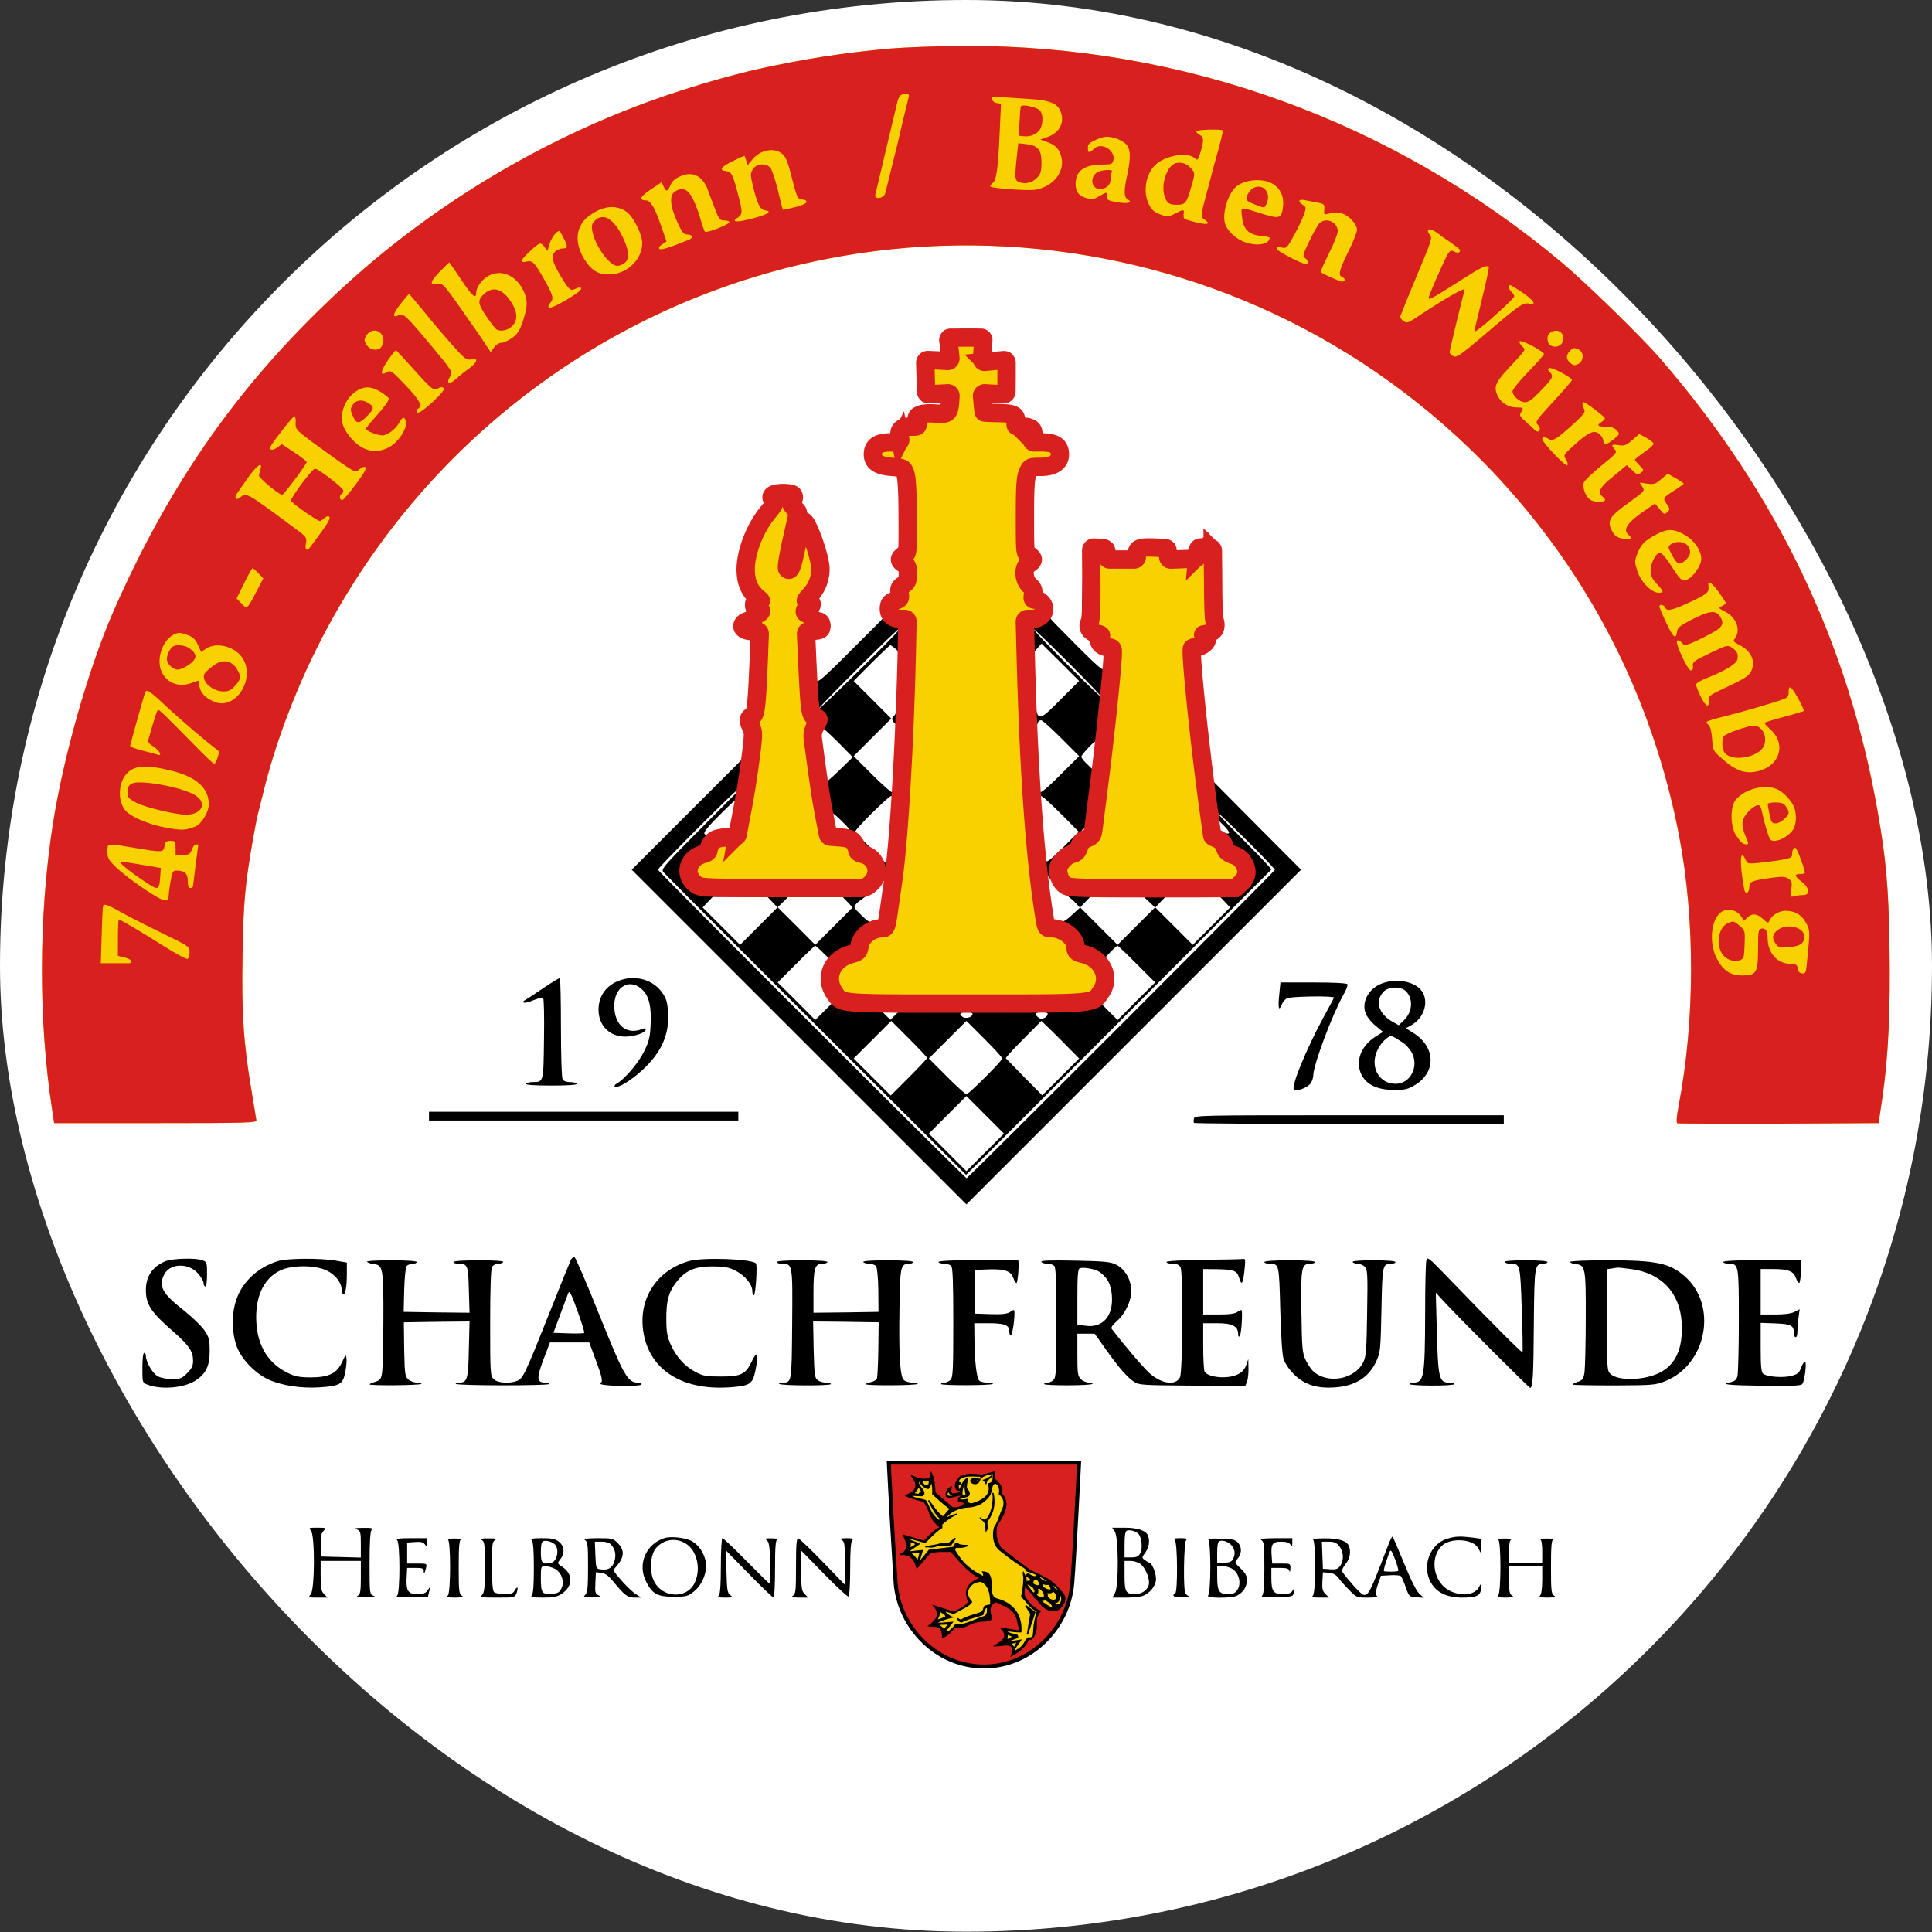<svg xmlns="http://www.w3.org/2000/svg" fill="none" viewBox="0 0 1474 1474">
  <rect x="0" y="0" width="1474" height="1474" fill="#333333" stroke="none"/>
  <rect width="1474" height="1473.77" fill="#fff" rx="736.885" />
  <g clip-path="url(#a)">
    <path fill="#000"
      d="M720.368 252.339c-1.867 1.067-2.4 3.067-2.4 9.2v7.867l-6.667-.8c-10.133-1.2-10.667-.267-10.667 18.933 0 19.067.534 20 10.8 19.467 3.867-.134 7.066-1.006 6.534 1.2.532 1.294-3.6 1.333-8.934 1.333-9.466.133-12.133 1.2-14.933 6.267-.8 1.733-1.101 3.694-3.467 3.066-2.933 0-9.6 6.4-10.533 10-.667 2.8-1.6 3.334-5.867 3.334-5.866 0-10.133 2.666-12.933 8-2.533 4.933-2.533 8.4 0 13.333 2.667 5.2 8.4 8 16.533 8 6.134 0 6.667.267 8 4.133.8 2.534 1.467 14 1.467 27.334v23.066l-3.6 3.334c-4.533 4.133-4.8 10.8-.667 14.266 4.466 1.328 3.867 7.6.934 8.667-1.067.4-2.534 2.933-3.467 5.467.499 4.694-3.067 6.133-5.067 7.866-2.933 2.534-3.466 4-3.466 10.4l3.532 3.734-3.532 3.733-24 24c-19.2 19.2-24.134 23.6-24.934 21.6-.4-1.2-.933-9.067-.933-17.333l-.133-14.934h3.333c4.533 0 8.199-4.572 8.199-9.372 0-2.8-.866-4.761-3.799-7.294-13.067-6.4-13.2-11.334-1.467-20 3.467-7.467 4-17.6 1.6-28.934-1.866-9.066-10.001-24.739-15.334-31.272-2.8-3.6-3.066-6.461-2.932-9.661.266-6.933-4.934-10.8-14.267-10.8-9.2 0-14.533 3.867-14.4 10.8 1.099 3.161-1.067 5.733-2.933 7.867-4.534 4.933-11.067 18-14.134 28.266-3.466 11.2-3.066 26.934.667 34.8 1.333 2.667 4.366 7.295 4.499 10.228.267 4.667-1.966 5.772-5.166 7.372-8.533 4.4-6.666 15.867 2.8 17.867l4.667.933-.4 9.867c-1.2 37.733-1.733 42.267-5.067 45.467-3.733 3.466-4 7.733-1.066 13.333 1.466 3.067 1.866 6.133 1.066 13.067l-.8 9.066-42.533 42.534-42.533 42.533 127.6 127.6 127.733 127.733 127.6-127.6 127.733-127.733-33.866-34-33.734-34-2.266-19.333-6.8-66.267c-.8-9.467-.8-9.6 2.933-11.333 2-.934 4.533-3.467 5.733-5.6 1.067-2.134 2.866-5.506 5.2-6.8 2.267-2 3.2-4.267 3.2-7.467-.133-2.533-.901-16.906-1.034-32.239 0-34.4.901-34.294-12.832-34.294-9.2 0-8.701.4-10.168 4.266-1.333 3.467-2.899 3.734-7.299 3.734-4.201.794-5.067-.534-5.067-2.534 0-4.666-3.066-5.6-18.133-5.2-14.4.4-14.533.4-16.267 4-.734 3.028-2.829 5.334-6.429 5.334-5.305-.306-5.305-1.806-6.104-5.334-1.6-3.333-2.4-3.6-10.4-4-4.8-.133-9.6.267-10.667 1.067-1.6 1.067-2.133 6.933-2.8 34.267-.666 30.8-.666 33.333 1.734 36.4 1.333 1.866 4.932 4.794 5.733 8.4 1.867 2.8 4.933 5.6 6.8 6.4 2.8.933 3.333 1.866 2.667 4.266-.4 1.6-.8 4.4-.8 6.267 0 2.8-3.067.267-20.134-16.667C798 468.5 799 471 802.501 468.472c.499-5.972-1.067-10.666-5.333-14.666-1.734-1.734-3.2-4.134-3.2-5.467 0-1.467-1.467-3.867-3.334-5.6-4.133-4-4.133-5.733 0-8.4 2.667-1.733 3.334-3.333 3.334-7.467s-.667-5.733-3.334-7.466l-3.333-2.134v-24.533c0-29.733.4-31.2 9.6-31.2 8.4 0 13.467-2.667 16.267-8.533 2.666-5.6 2.666-7.867.266-12.667-2.933-5.467-5.733-7.333-12.666-8.133-5.067-.534-6.267-1.2-6.534-3.6-.4-3.067-7.333-9.734-10-9.734-3.234.628-4.234-1.372-5.333-4.666-3.6-4.534-4-4.667-12.933-4.667-5.067 0-9.6-.667-10-1.333-.534-.8 2.133-1.334 6.933-1.334 4.4 0 8.166-.939 9.099-1.872 2-2 2.501-30.528.501-34.394-2.001-1.606-2.533-2.534-8.933-2.134l-7.467.4.4-6.8c-.4-10.072-.933-11.2-18.933-11.2-8.267 0-16 .667-17.2 1.467zm29.333 14.533-.667 9.467 9.467-.933 9.467-.8v13.066l-.134 13.2-9.466-.4-9.334-.533.667 7.2c.267 3.867.8 7.2.933 7.467.267.266 4.8.4 10.134.533 12.4.134 14.933 1.333 14.266 6.533-.533 3.734-.4 3.867 5.067 3.867 7.2 0 9.6 2.667 7.6 8.133l-1.467 3.867h8.534c9.866 0 13.866 2.667 13.866 9.2 0 6.133-5.333 9.467-14.8 9.467-7.733 0-7.866 0-9.866 4.8-1.6 3.866-2 10.933-2 33.066 0 27.867 0 28.134 3.066 29.467 1.6.8 2.934 2.267 2.934 3.333s-1.334 2.534-2.934 3.334c-4.666 2-4.4 11.866.4 16.266 2.8 2.534 3.334 4 2.667 7.2-.533 3.2-.267 3.867 1.867 3.867 3.333 0 6.666 3.467 6.666 6.933 0 4.667-3.866 7.734-9.6 7.734h-5.2l.8 30.266c2.267 86.934 7.067 153.2 14.134 196.667 1.333 8.8 1.6 9.067 5.333 9.067 9.2 0 18.533 7.333 18.533 14.533 0 3.2.8 3.867 6.534 5.333 13.733 3.467 20.266 17.6 13.066 28.267-6.4 9.733-2.266 9.333-102.666 9.333-98.534 0-94.934.4-100.667-7.733-8.267-11.867-2.4-26 12.4-30 5.2-1.333 5.867-2 6.533-6.4 1.2-7.333 9.067-13.333 17.334-13.333 2.933 0 3.2-.8 5.333-15.734l2.8-19.6c4.4-29.333 8.8-102.133 10.533-175.066l.534-25.6h-4.934c-6.266 0-9.866-3.467-9.2-8.934.267-2.933 1.334-4 4.667-4.933 3.733-1.2 4.133-1.733 3.467-5.6-.534-3.6-.134-4.667 2.8-6.533 2.933-2 3.466-3.334 3.466-8.534 0-5.066-.533-6.4-2.933-7.466-1.733-.8-3.067-2.267-3.067-3.334s1.334-2.533 3.067-3.333c2.933-1.333 2.933-1.467 2.8-29.333 0-18.934-.667-29.467-1.733-32.667-1.6-4.533-1.867-4.667-10.4-5.333-10.134-.8-14.4-3.6-14.4-9.6 0-6.267 4.133-9.067 13.333-9.067h8l-.8-4c-1.2-5.6 1.333-8 8.267-8 5.733 0 5.733 0 5.066-4-.8-3.467-.4-4.133 2.8-5.333 2-.8 7.067-1.067 11.334-.667 9.2.667 10.133-.133 10.933-9.067l.4-6.533-9.333.533-9.334.4-.4-13.2-.4-13.066 9.734.4 9.733.533-.4-4.667c-.133-2.533-.667-6.666-1.067-9.066l-.666-4.267h27.2l-.667 9.333zM605.434 378.206c.534 1.066.134 2.933-.8 4-1.466 1.733-1.2 2.666 1.2 5.2l3.067 3.2-4.8 21.2c-2.933 13.333-4.267 21.466-3.467 22.266 2.4 2.4 3.734-1.066 7.467-18.933 2-9.6 4.133-17.6 4.8-17.6 3.2 0 13.067 27.733 13.067 36.667 0 7.066-2.667 14-7.6 19.466-4.267 4.667-4.4 5.2-1.867 5.2 3.6 0 3.733 4 .133 4.934-3.2.8-3.6 4.4-.533 4.4 1.2 0 2.4 1.2 2.8 2.533.4 1.6 2 2.8 4.267 3.067 2.666.266 3.466 1.066 3.466 3.733 0 2.933-.666 3.333-5.866 3.733l-5.867.4.8 18.934c2 42.4 2.4 45.066 5.867 46.4 3.733 1.333 3.733 1.333.533 7.066-1.733 2.934-2.4 6.267-2 9.067 4.4 33.6 6.4 46.8 8.933 59.733l2.934 15.334 8.533.666c6.667.534 8.933 1.334 10.933 3.867 1.334 1.733 2.534 4.133 2.534 5.467 0 1.6 1.333 2.8 4 3.333 10.666 2.4 14.4 14.533 6.8 22.133-2.934 2.934-5.2 3.867-9.067 3.867-2.8.133-31.2.133-63.067 0-53.866 0-58.266-.267-61.333-2.533-10.133-7.334-6.933-20.4 5.867-23.6 2.133-.534 3.466-1.734 3.466-3.2 0-1.334 1.2-3.734 2.534-5.467 2-2.533 4.266-3.333 10.933-3.867l8.4-.666 3.6-19.067c2.133-10.533 4.933-28.4 6.4-39.733 2.4-18.134 2.4-20.934.8-24.134-2.667-5.066-2.533-8 .4-8.666 2.933-.8 3.733-8 5.2-43.467l.8-21.6h-5.333c-6.4 0-9.734-2.8-7.067-6 .933-1.067 3.067-2 4.8-2 2.267 0 3.2-.8 3.2-2.667 0-1.733.933-2.666 2.667-2.666 1.466 0 2.666-.934 2.666-2s-1.2-2-2.666-2c-1.734 0-2.667-.934-2.667-2.667 0-1.867.933-2.667 3.067-2.667 2.933-.133 2.933-.133-.534-3.066-5.466-4.8-8.133-10.134-8.8-18.134-1.2-13.733 6.267-34.266 17.2-47.2 4.267-5.2 5.067-6.666 3.734-8.266-3.2-3.867-.534-6 7.333-6 5.333 0 7.6.533 8.133 2zm238.934 44.266.4 4.4h22.533v-4c0-4.8 2.4-5.6 14.667-5.066l8.666.4.4 4.4.4 4.4 10.934-.4 10.933-.4.4-4.4c.4-4.267.533-4.4 6-4l5.6.4.267 27.066c0 14.934.533 27.467.933 27.867.4.533.8 2.133.8 3.733 0 4.134-2.533 6.134-9.2 7.2-.4.134 0 .8.933 1.734s1.6 2 1.6 2.533c0 2.133-4.4 5.2-7.333 5.2-1.733 0-3.467.533-3.867 1.067-1.466 2.4 5.2 68 12 118.266l3.467 25.334 4.267 2c2.666 1.333 4.533 3.466 5.333 6.133.933 3.2 2.4 4.533 6.667 6 3.866 1.333 6.133 3.2 8 6.667 3.066 5.733 2.266 10.4-2.934 15.2l-3.6 3.333-30 .133c-87.733.134-96.266 0-99.6-2.133-3.466-2.267-5.733-7.067-5.733-12 0-4.267 5.867-10.933 10.667-12 2.933-.667 4.266-2 5.333-5.467 1.067-3.2 2.8-5.2 5.867-6.4 4-1.6 4.533-2.533 5.2-8.266l4.8-37.867c3.866-30.533 9.066-79.333 9.733-92.667.267-6.666.267-6.666-4-7.066-5.067-.534-8-4.667-5.467-7.734 1.2-1.466.8-2-2.666-2.666-5.2-1.067-7.467-4.8-5.467-8.667 1.067-1.733 1.467-12.267 1.333-29.867l-.133-27.2 5.733.267c5.467.267 5.734.533 6.134 4.533zm-161.867 61.867c-13.867 14.667-57.2 56.933-57.733 56.4-.8-.8 59.2-60.533 60.666-60.533.534 0-.666 1.866-2.933 4.133zm132.8 21.333c14 14 25.2 25.734 24.933 26s-7.6-6.533-16.4-15.2c-22-21.733-36-36.266-34.933-36.266.533 0 12.4 11.466 26.4 25.466zm-6.267 28.134c-18.666 18.8-18.533 18.8-19.866-12.934-.934-22.666-.934-22.666 2.266-26.266l3.2-3.6 14.4 14.266 14.267 14.267-14.267 14.267zm-126-38.934c3.067 2.534 3.067 2.534 2.134 26-.667 17.067-1.334 23.734-2.667 24.8-2.4 2-2.4 3.6.133 6.134 1.467 1.466 1.867 3.6 1.467 7.6-.4 2.933-1.067 14.133-1.467 24.8-.533 10.533-1.2 19.866-1.6 20.4-.4.666-7.2-5.334-15.2-13.2l-14.533-14.534 14.267-14.266 14.4-14.4-14.4-14.4-14.267-14.267 13.6-13.733c7.6-7.467 14-13.6 14.4-13.6.4.133 2 1.2 3.733 2.666zm126.667 68.4 13.6 13.6-14.667 14.667c-9.866 9.867-14.8 13.867-15.2 12.533-.4-1.066-1.333-12.533-2-25.733-1.333-23.867-.8-28.8 2.934-28.8.933 0 7.733 6.133 15.333 13.733zm-169.733 3.6 10.666 10.8-9.733 9.467c-5.333 5.2-9.867 9.2-10.133 8.933s-1.6-8.266-2.8-17.6c-2-15.866-1.867-22.266.4-22.266.533 0 5.733 4.8 11.6 10.666zm196 5.6a142.94 142.94 0 0 1-1.6 10.8l-.667 3.867-4.533-4.4c-2.534-2.4-4.4-4.933-4.134-5.6.534-1.867 9.467-11.333 10.667-11.467.667-.133.8 3.067.267 6.8zm-272.8 30.934c-.267.4-13.734 13.866-29.734 30-26.133 26.4-29.066 29.6-27.466 31.733.933 1.333 53.333 53.867 116.4 116.8l114.666 114.4 15.334-15.067 217.6-217.866c0-.667-9.334-10.534-20.667-21.867s-20.667-21.067-20.667-21.733c0-.534 9.867 8.8 22 20.8s22 22.4 22 23.066c0 1.067-234.133 235.2-235.2 235.2-1.2 0-235.466-234.133-235.466-235.333 0-1.6 58.933-60.667 60.533-60.667.667 0 .933.267.667.534zm117.866 8.266c-1.333 17.734-3.2 39.334-3.866 42.934l-.667 4.533-5.2-5.2-11.867-11.733c-3.733-3.6-6.8-7.2-6.8-7.867 0-2 25.867-27.467 27.334-27.067.666.267 1.2 2.267 1.066 4.4zm131.2 12 10.8 10.934-12.133 12.133c-9.867 9.733-12.4 11.6-13.067 9.733-1.333-3.466-4.533-43.466-4-48.8.134-1.6 4.667 2.4 18.4 16zm-252.4-2.4-2.266 10.934h-4.8c-2.667 0-6.8 1.2-9.334 2.8-3.2 1.866-4.933 2.266-5.866 1.333-1.067-1.067 2-5.067 11.066-14.133 6.934-6.934 12.667-12.4 12.934-12.134.266.134-.534 5.2-1.734 11.2zm88.4 11.6c-.133.134-2.8 0-5.866-.4-5.067-.533-5.6-.933-6.4-4.666l-1.6-6.934c-.4-1.733 1.866-.133 6.8 4.534 4 4 7.2 7.333 7.066 7.466zm289.334 2.8c-.534.534-2.4.267-4.267-.533-2.4-1.067-3.333-2.533-3.333-5.2v-3.733l4.266 4.266c2.4 2.4 3.867 4.667 3.334 5.2zm-108.934-2.933c0 .267-.933.933-2.133 1.333-1.067.4-1.6.267-1.2-.533.8-1.333 3.333-1.867 3.333-.8zm-16.4 49.333c2.8 1.734 6.534 4.8 8.4 6.8l3.334 3.6-6.134 5.6c-5.2 4.8-6.933 5.6-10.4 5.067-2.266-.267-4.133-.933-4.133-1.467 0-.4-.933-6.533-2-13.466s-2-14.4-2-16.534v-3.866l4 5.466c2.133 3.067 6.267 6.934 8.933 8.8zm-138.933 5.067-2.4 15.2c-.133.133-1.867.533-3.867 1.067-3.2.666-4.666 0-9.866-5.2-6-5.867-6.134-6.134-3.867-8.667 1.2-1.333 5.733-4.8 10-7.467s8.533-6.266 9.467-8 1.866-2.933 2.133-2.666c.4.266-.4 7.333-1.6 15.733zm-84 1.067 3.867 4.133-14.267 14.267-14.267 14.266-14.266-14.266-14.267-14.267 3.867-4.133 3.866-4h41.6l3.867 4zm57.333 0 3.867 4.133-14.267 14.267-14.266 14.266-14.267-14.4-14.4-14.266 4-3.867 4-4h20.8l20.667-.133 3.866 4zm230.267 0 4.267 4.133-14.267 14.267-14.267 14.266-14.266-14.266-14.267-14.267 3.867-4.133 3.866-4h40.8l4.267 4zm57.733 0 3.867 4.133-14.267 14.267-14.266 14.266-14.267-14.266-14.267-14.267 3.867-4.133 3.867-4h41.6l3.866 4zm-307.2 38.133 4.8 4.667-2.4 4.933c-3.6 6.933-3.2 15.333 1.067 23.2l3.6 6.533-6.267 6.267-6.266 6.267-14.267-14.4-14.4-14.267 14-14c7.733-7.733 14.267-14 14.533-14 .4 0 2.934 2.133 5.6 4.8zm239.867 9.2 14 14-14.4 14.267-14.267 14.4-6.266-6.267-6.267-6.267 2.8-3.066c6.4-6.8 7.733-18.534 3.2-27.334l-2.533-5.066 4.133-4.4c2.267-2.267 4.4-4.267 4.933-4.267.4 0 6.934 6.267 14.667 14zm-185.067 39.6-2.933 2.933-2.933-2.933-2.934-2.933h11.734l-2.934 2.933zm59.734-1.6c0 2.267-4.534 3.867-7.067 2.533-3.733-2.133-2.667-3.866 2.4-3.866 2.533 0 4.667.533 4.667 1.333zm57.333-.133c0 2.533-4.133 4.666-6.4 3.333-4-2.667-3.333-4.533 1.6-4.533 2.667 0 4.8.533 4.8 1.2zm-92 33.733c0 .533-6.267 7.2-13.867 14.8l-13.866 13.867-14.134-14.134-14.133-14.133 14.267-14.267 14.4-14.4 13.6 13.6c7.6 7.6 13.733 14.134 13.733 14.667zm57.333.4c0 1.733-25.6 27.333-27.333 27.333-.667 0-7.467-6.133-14.933-13.6l-13.734-13.733 14.267-14.267 14.4-14.4 13.6 13.6c7.6 7.6 13.733 14.267 13.733 15.067zm48.134-10.667 10.533 10.667-14 14-14.133 14.133-13.6-13.733-14.134-14.533c-.4-.267 5.6-6.934 13.2-14.534l13.867-14 3.867 3.734c2.133 2 8.666 8.4 14.4 14.266zm-61.067 82.267-14.4 14.4-14.267-14.267-14.4-14.4 14.267-14.266 14.4-14.4 14.267 14.266 14.4 14.4-14.267 14.267z" />
    <path fill="#f9d100"
      d="M679.435 37.006c-34.8 3.067-67.334 8.133-101.334 15.733-20.4 4.667-43.866 11.333-68.8 19.733-90.266 30.534-176.933 81.867-247.333 146.534-77.6 71.333-131.467 147.466-175.333 247.2-19.333 44.266-38.533 111.866-46.533 164-10.667 69.866-10.8 148.133-.4 216l1.6 10.666h77.334c69.733 0 77.333-.266 76.933-2.133-.133-1.067-1.733-11.067-3.6-22-6.133-36.267-7.733-59.733-6.933-103.867.666-40.266 1.866-53.333 7.733-87.333 1.467-8.4 3.2-17.467 3.867-20l4.666-18.667c8-32.533 21.467-69.466 37.6-102.666 76.134-157.067 220.934-269.067 391.067-302.534 132.4-26.133 270.933-2.8 386.662 65.2 60 35.067 113.87 82.267 156.94 137.334 54.26 69.333 90.8 150.266 107.6 238 12.13 63.866 12 140.133-.4 205.066-1.74 9.334-2 13.334-.94 13.734.8.266 35.74.4 77.47.266l76-.4 2.93-20c4.54-31.333 6.14-66.8 5.34-115.333-.67-44.667-2.67-66.533-9.07-102.667-22.67-129.2-77.07-242.4-165.07-344.4-15.2-17.6-56.66-58-76.13-74.4-129.2-108-288.665-165.733-455.999-165.066-19.466.133-44.533 1.067-55.866 2z" />
    <path fill="#d8201f"
      d="M679.435 37.006c-34.8 3.067-67.334 8.133-101.334 15.733-20.4 4.667-43.866 11.333-68.8 19.733-90.266 30.534-176.933 81.867-247.333 146.534-77.6 71.333-131.467 147.466-175.333 247.2-19.333 44.266-38.533 111.866-46.533 164-10.667 69.866-10.8 148.133-.4 216l1.6 10.666h77.334c69.733 0 77.333-.266 76.933-2.133-.133-1.067-1.733-11.067-3.6-22-6.133-36.267-7.733-59.733-6.933-103.867.666-40.266 1.866-53.333 7.733-87.333 1.467-8.4 3.2-17.467 3.867-20l4.666-18.667c8-32.533 21.467-69.466 37.6-102.666 76.134-157.067 220.934-269.067 391.067-302.534 132.4-26.133 270.933-2.8 386.662 65.2 60 35.067 113.87 82.267 156.94 137.334 54.26 69.333 90.8 150.266 107.6 238 12.13 63.866 12 140.133-.4 205.066-1.74 9.334-2 13.334-.94 13.734.8.266 35.74.4 77.47.266l76-.4 2.93-20c4.54-31.333 6.14-66.8 5.34-115.333-.67-44.667-2.67-66.533-9.07-102.667-22.67-129.2-77.07-242.4-165.07-344.4-15.2-17.6-56.66-58-76.13-74.4-129.2-108-288.665-165.733-455.999-165.066-19.466.133-44.533 1.067-55.866 2zm13.866 36.933c-.266.933-4.266 17.2-8.666 36.267l-9.334 37.6c-1.6 3.866-8.533 4.533-7.466.666l8.133-34.266 8.8-36.934c.933-3.467 2.133-5.067 4.267-5.333 3.733-.667 4.933-.133 4.266 2zm94.267 1.733c13.867.933 19.733 3.6 21.867 10 2.8 8.4-1.334 15.867-10.8 19.067l-5.067 1.733 4.533 1.6c6.667 2.267 9.2 4.667 11.2 10.134 4 11.733-4.933 24-19.333 26.533-5.2.933-32.933-.933-34.267-2.4-.533-.4.267-1.6 1.6-2.667 2.934-2.133 4.134-10.4 5.467-40.4l.933-20.133-3.2-.533c-1.733-.133-3.333-1.467-3.6-2.667-.533-2.533-2.533-2.533 30.667-.267zm145.333 23.867c.4.4-2.4 11.6-6.266 25.067l-8.667 32.666c-1.6 8.134-1.6 8.534 1.2 10.4 4.933 3.467 2 4.134-7.467 1.734-8.533-2.134-9.066-2.4-8.666-5.734.533-4.133.266-4.266-6.667-.666-5.2 2.666-5.6 2.666-11.333.533-4.4-1.733-6.4-3.467-8.4-7.467-4.8-9.2-2.667-22.8 4.533-30 7.6-7.6 25.333-10.533 30.8-5.066 1.6 1.733 2.133.933 4-5.067 2.667-9.067 2.533-11.333-.667-13.067-1.466-.8-2.666-2-2.666-2.666 0-1.334 18.933-1.867 20.266-.667zm-81.733 6c2.533.667 6 2.533 7.733 4.267 3.734 3.466 4 10.4 1.067 23.733-2.533 11.6-2.533 16.933.133 18.4 4.534 2.533.667 3.733-7.333 2.4-7.2-1.2-8.133-1.6-8.133-4.4 0-3.733 0-3.733-6-.267-4.267 2.534-5.467 2.667-10.134 1.334-5.733-1.734-7.866-4.667-7.866-10.8 0-10 6.666-14.667 20.933-14.667 5.733 0 7.067-.4 7.733-2.667 2.4-7.733-8.666-14.933-14.533-9.466-3.867 3.6-4.8 3.466-4.8-.534 0-2.8 1.2-4 5.733-6 6.4-2.933 9.067-3.2 15.467-1.333zm-252.4 14.133c1.2 1.6 2.933 6.534 4 10.8 5.2 20.534 5.733 21.734 9.2 21.734 2 0 3.333.8 3.333 1.866s-3.333 2.667-8.8 4c-4.933 1.2-9.066 2.134-9.2 1.867-.266-.267-2-6.933-3.866-15.067-2-8-4.534-15.6-5.734-16.933-3.333-3.733-10.533-3.2-13.2 1.067-2.133 3.2-2.133 4-.133 12.666 3.333 13.734 5.467 18.267 9.2 18.8 6 .8 2.533 3.067-9.6 6.267-12.267 3.2-16.533 2.8-10.933-.8 3.6-2.533 3.6-4.267.133-17.333-4.133-15.734-5.067-17.467-8.933-18-5.867-.667-4.534-3.067 4.4-7.467 4.8-2.4 8.933-4.267 9.2-4.267s.933 1.6 1.466 3.6l.934 3.734 4.133-4.934c7.067-8.266 19.6-9.066 24.4-1.6zm-64 16.667c1.6 1.6 3.6 4.4 4.4 6.267.667 2 3.2 8.533 5.467 14.533 4 10.533 4.4 11.067 8.266 11.067 2.267 0 3.734.666 3.467 1.466-.533 1.734-16.8 8.134-18.4 7.2-.533-.266-2-4.4-3.333-8.933-1.2-4.667-3.734-11.6-5.6-15.333-3.734-8-7.867-10.134-13.6-6.8-4.934 2.666-4.534 10.8 1.2 23.333 3.6 8 4.933 9.733 7.466 9.733 4.267 0 5.334 2.4 1.6 4-14.4 5.867-21.466 8.134-22.533 7.067-.933-.933-.133-2.133 2-3.467l3.333-2.266-3.333-9.6c-5.467-16.134-8.667-21.734-12.4-21.734-5.733-.133-4.4-2.933 3.867-8.4l8.133-5.466 1.467 3.2c2 4.4 3.066 4.133 5.2-.8 1.066-2.8 3.466-5.067 7.066-6.667 6.4-3.067 12-2.4 16.267 1.6zm436.133 3.867c6 3.6 8.8 9.733 8 17.066-1.066 9.334-2.533 9.867-14.933 6.134-18.667-5.867-17.2-6-16.4 2 .933 9.466 4.933 13.6 14.267 14.533 3.733.267 6.8.933 6.8 1.467-.134 4.933-9.2 6.666-18.534 3.466-7.2-2.4-14.133-8.933-15.6-14.8-2-7.733 2.4-22.133 8.4-27.466 6.134-5.6 20.667-6.934 28-2.4zm34.399 14.4c4.93.933 5.33 1.333 5.07 5.2-.4 4.133-.4 4.133 4.66 2.933 3.07-.667 6.54-.667 9.2.267 5.2 1.6 11.07 8.266 11.07 12.4 0 1.733-2.93 9.2-6.67 16.666-7.06 14.4-7.86 18-4.66 19.334 2.66.933 2.53 3.466 0 3.466-1.74 0-14.8-5.866-16.4-7.333-.27-.267 2.53-6.533 6.26-14 3.74-7.467 6.8-15.067 6.8-17.067 0-7.2-9.06-11.066-14.13-6-1.2 1.334-4.67 7.334-7.599 13.6-4.933 10.134-5.2 11.334-3.2 12.8 2.534 1.867 3.067 4.667.934 4.667-3.2 0-22.667-10.133-22.667-11.733 0-1.334 1.067-1.6 3.867-.934 3.6.8 4.133.267 9.466-9.333 3.067-5.6 6.4-12.8 7.467-15.733 1.867-5.334 1.867-5.734-.8-7.467-4.133-2.8-3.333-4.667 1.733-3.6 2.267.4 6.669 1.333 9.599 1.867zm-527.332 6.933c5.2 3.6 12 17.333 12 23.867 0 12-10.533 22.8-23.2 23.866-8.4.667-13.733-1.733-18.533-8-10.4-13.733-10-28 .8-36.266 10.533-8 20.8-9.2 28.933-3.467zm616.402 14.8c1.6.933 3.2 2 3.6 2.4.4.533 4.13 3.2 8.4 6 4.13 2.933 7.6 5.6 7.6 6.133 0 2-1.87 2.534-4.4 1.067-2.4-1.2-3.07-.933-4.8 1.6-2.4 3.6-14.8 31.867-14.8 33.733s2.53.534 22.66-12.266c18.14-11.6 21.74-13.334 23.2-11.067.27.533-1.73 10-4.4 20.933l-5.86 24.4c-.8 4-.67 4.267 1.46 2.667 7.47-5.333 28.27-24.4 28.27-25.733 0-.934-.93-2.4-2-3.334-2-1.6-2.8-5.333-1.07-5.333.4 0 4.67 2.533 9.2 5.6 8.8 6 11.34 10 5.2 8.533-4.4-1.066-7.6 1.067-33.73 23.467-18.67 15.867-21.47 17.733-24 16.667-1.6-.8-2.93-2.134-2.93-3.067 0-1.467 9.33-40 11.46-47.6.8-2.4-13.6 5.733-34 19.2-9.06 6.133-10 6.533-12.66 4.667-1.47-1.067-2.67-2.667-2.4-3.734.26-.933 5.86-14.8 12.53-30.8 11.47-27.2 12-29.066 10-31.333-1.33-1.333-1.87-2.933-1.33-3.333 1.2-1.2 1.46-1.2 4.8.533zm-664.402 5.2c3.467 6.8 3.333 8-.667 8-1.866 0-4.533 1.2-5.866 2.533-3.334 3.334-2.267 7.467 4.666 19.2 5.334 8.8 7.067 10.534 9.2 9.734.8-.267 2.4-.934 3.734-1.467 1.466-.667 2.266-.4 2.266.933 0 2.4-22.933 15.867-24.533 14.267-.8-.667-.267-2.133 1.2-3.867 2.8-3.066 2-5.866-5.733-19.333-6.667-11.6-8.134-12.933-12.534-12-5.466 1.2-4.666-1.067 2.4-7.6 7.734-7.2 8.4-7.467 11.2-3.6l2.4 3.067 1.734-5.734c1.333-4.533 5.2-9.466 7.466-9.466.134 0 1.6 2.4 3.067 5.333zm-78 32c8 12.267 11.333 15.067 11.333 9.867 0-3.867 4-9.6 8.4-12.4 10.267-6.4 22.667-1.067 28.267 12.133 2.667 6.667 2.533 10.533-.933 21.6-2.534 7.6-4 9.867-8.267 13.067-2.8 2-6.533 3.733-8.267 3.733s-4.133 1.467-5.6 3.6l-2.533 3.467-9.733-14.534-18.4-26.266c-8-10.934-8.934-11.734-12.4-11.067-6.4 1.2-5.867-1.867 1.6-9.333 3.866-4 7.2-7.2 7.333-7.2s4.267 6 9.2 13.333zm-27.867 24.933c6.4 8 16.134 19.334 21.6 25.467 9.067 10.133 10.267 10.933 13.734 10.267 5.866-1.334 4.933 2.133-1.734 7.066-3.2 2.267-7.333 5.6-9.333 7.467-5.467 5.2-8.533 4.133-4.8-1.733 2-3.2.933-4.667-14.4-23.067-18.667-22.4-21.6-25.333-24.667-23.6-5.466 2.8-5.066-.533.934-8.267 3.466-4.266 6.4-7.866 6.666-7.866.134 0 5.6 6.4 12 14.266zm-33.6 15.867c2.534 2.533 2.8 7.2.4 10.4-2.533 3.467-9.066 2.4-11.466-2-1.734-3.2-1.734-3.867.266-7.067 2.667-4 7.6-4.666 10.8-1.333zm900.529-.533c3.87 3.866 1.07 10.666-4.4 10.666-4 0-6-2.133-6-6.533 0-4.8 7.07-7.467 10.4-4.133zm-20.93 10.666c4.27 2.4 7.87 4.934 7.87 5.6s-5.34 6.8-12 13.6c-6.54 6.8-12 13.467-12 14.667 0 3.733 5.33 8.533 9.46 8.533 2.94 0 5.6-2 11.47-8.133 10-10.4 10.53-11.467 7.73-14.667-2-2.133-2-2.533-.4-3.2 2-.8 16.94 7.2 17.07 9.067 0 .667-6.4 8-14.13 16.4-13.74 14.933-14.14 15.467-11.74 18 2.94 3.2.67 6.8-2.53 3.733-.93-1.066-4.13-3.866-6.93-6.4-4.4-3.866-4.94-4.8-3.6-6.933 2.26-3.6 2.13-3.867-3.2-3.867-6.27 0-12-3.466-14.67-9.066-2.93-6.267-1.6-10 7.2-19.467 15.2-16.4 14.4-15.067 11.87-17.867-5.2-5.6-1.87-5.6 8.53 0zm34.67 2.4c3.86 2.134 3.46 8.934-.8 10.934-2.8 1.2-3.74 1.066-6-.934-3.2-2.933-3.34-5.6-.4-8.933 2.53-2.8 3.6-2.933 7.2-1.067zm-891.202 12.667c16 17.867 17.333 18.933 20.667 16.8 2-1.2 3.066-1.333 4.133-.267s-1.2 3.867-7.733 10.134c-8.8 8-12.667 10.266-12.667 7.466 0-.8.667-1.733 1.333-2.133 3.2-2 .534-6.667-9.866-17.6-10.534-11.067-11.467-11.6-14.134-10-5.466 3.333-5.2-.4.4-8.667 3.067-4.533 5.867-8.133 6.4-8 .4.134 5.467 5.6 11.467 12.267zm-21.867 20.267c2.667 1.866 4.934 3.733 4.934 4.266-.134 2-3.867 7.067-10.267 14.134-3.867 4.266-7.067 8.266-7.067 8.933 0 1.6 8.534 5.067 12.534 5.067 3.866 0 10.666-5.334 13.066-10.267 2.134-4.267 4.267-4.133 4.8.267.667 5.2-5.6 14.8-12.266 18.666-12.134 7.067-24.934 2.267-34-12.666-6.134-10.134-.8-25.334 10.8-31.2 5.333-2.534 10.666-1.734 17.466 2.8zm924.929 12.533c4 3.067 7.47 6 7.74 6.533.26.667-.8 2-2.27 2.934-4.27 2.666-3.33 3.733 2.93 3.733 4.27 0 6.54.8 8.4 2.8 2.54 2.8 2.54 2.8-2.13 6.667-5.2 4.4-8 4.933-8 1.6 0-1.2-.93-3.334-2.27-4.667-4-4.4-8.13-2.933-18.66 6.4-9.74 8.8-9.87 8.933-7.6 12.133 1.2 2 1.6 3.867.93 4.534-1.2 1.2-19.07-17.467-19.07-20 0-1.867 2.14-1.867 5.2.133 2.94 1.867 6.4-.533 20.14-13.067 6.66-6.266 7.73-7.866 6.66-9.866-1.6-2.934-1.73-5.334-.26-5.334.53 0 4.26 2.4 8.26 5.467zm-991.062 10.133c-.267 4.8.133 5.334 11.733 14.134l22.934 16.533c10.4 7.067 11.2 7.333 13.466 5.333 3.2-2.933 6.134-2.933 5.067-.133-1.733 4.4-16 23.2-17.733 23.2-2 0-2.4-3.467-.4-4.667.8-.4 1.333-1.6 1.333-2.533 0-2.133-19.067-16.8-21.733-16.8-1.867 0-18.267 21.733-18.267 24.4 0 1.467 20 15.6 22.133 15.6.534 0 2.134-1.067 3.467-2.267 1.6-1.466 2.933-1.733 3.733-.933.934.933-1.066 4.533-5.6 10.8l-8.933 12.133c-2.667 3.867-4.4 2.267-3.333-3.066.8-4.267.533-4.667-11.734-13.6-33.066-24.534-34-25.067-38.266-21.2-3.2 2.933-5.2.4-2.534-3.067l8.4-12c6.667-9.333 11.2-12.533 9.467-6.533-.533 1.733-1.067 3.866-1.2 4.933-.267 1.733 15.333 14.8 17.733 14.8 1.2 0 18.667-23.333 18.667-25.067 0-.533-4.267-3.866-9.467-7.333l-9.466-6.267-3.734 2.667c-3.866 2.8-6.533 1.733-4.4-1.733 3.734-6 16.667-22.267 17.734-22.267.666 0 1.066 2.267.933 4.933zm1036.002 15.867c.26.8-2.8 3.733-6.94 6.533-4 2.8-7.33 5.467-7.33 5.867s1.6 2.4 3.6 4.4c3.47 3.6 3.47 3.733.93 5.6-2.26 1.733-2.93 1.6-6.53-2l-4.13-3.867-10.14 8.4c-10.53 8.4-12.53 12.267-8.4 15.6 3.34 2.667 2.27 4-3.06 4-5.6 0-8.54-2.266-10.8-8.133-.67-2-.94-4.8-.54-6.267.27-1.466 6.27-7.2 13.2-12.933 11.74-9.467 12.54-10.4 10.67-12.533-3.2-3.6-2.67-4.267 2.93-3.334 4.27.667 5.6.134 10.27-3.866l5.33-4.667 5.2 2.8c2.94 1.6 5.47 3.6 5.74 4.4zm17.2 26.667c3.2 1.866 5.86 3.733 5.86 4s-2.53 2.133-5.6 4.133c-10.66 6.8-10.66 6.8-7.46 11.333 2.53 3.734 2.66 4.134.53 6.134-2.13 2.133-2.53 2-5.87-2.134l-3.6-4.266-5.33 3.6c-15.73 10.533-19.73 16.133-14.67 20.4 2.94 2.4 1.34 3.6-3.6 2.933-5.46-.8-7.73-2.533-10-7.867-2.66-6.4-.4-9.733 13.74-19.866 12.13-8.8 12.26-8.934 10.26-12l-2-3.2 5.74.8c5.2.666 6.4.266 10.53-3.334 2.53-2.266 4.8-4 5.07-4.133.26 0 3.06 1.6 6.4 3.467zm6.13 42.8c7.47 4 13.07 12.133 13.07 18.666 0 5.2-6.94 14.8-11.34 15.867-3.86.933-4.53.4-12.8-12.533-3.06-4.534-6.26-8.267-7.33-8.267-2.93 0-7.2 8.133-7.2 13.6 0 3.867 1.07 6.267 4.67 10.267 5.6 6.133 5.73 6.8 1.33 6.8-5.33 0-13.6-8.4-16.13-16.667-2.14-6.667-2.14-7.467 0-13.067 2.66-6.933 5.73-10.133 14.66-14.8 8.27-4.4 12.8-4.4 21.07.134zm-1087.732 29.6 3.733 3.866-4.8 9.2c-7.6 14.534-7.466 14.534-11.866 10l-3.734-3.866 5.734-11.6c3.066-6.267 6-11.467 6.4-11.467.533 0 2.533 1.733 4.533 3.867zm1114.002 14.133c2.93 4.133 5.46 7.867 5.46 8.533 0 .534-1.33 1.6-2.93 2.4-2.93 1.334-2.8 1.467 2.4 4.134 8.4 4.266 12.13 13.733 7.87 19.866-2 2.8-1.87 3.067 3.33 5.734 8.93 4.533 12.4 12.666 8.67 20-1.74 3.466-5.07 5.6-17.47 11.466-14.27 6.667-15.33 7.334-14.93 10.667.66 6.267-2.27 4.8-6-2.8-2-4.133-3.6-8.267-3.6-9.2 0-1.067 3.46-3.2 7.73-4.8 14.13-5.6 22.93-10.933 23.73-14.133 1.07-4.267 0-6.534-4.13-9.334-3.2-2.133-3.73-2-16.8 4.267-12.13 5.867-13.33 6.667-12.93 9.733.26 2.267-.27 3.467-1.47 3.467-2.53 0-12.53-21.6-10.53-22.8.8-.533 2.13 0 3.06 1.2 2.4 3.2 4 2.933 18-4.133 13.74-6.8 15.6-9.334 11.47-15.734-3.2-4.666-8-4.133-20.93 2.4-9.07 4.667-11.34 6.4-11.6 9.067-.94 6.667-2.8 5.333-8.14-6-3.06-6.4-5.46-12.267-5.46-12.8 0-2.133 3.73-1.333 4.53.933 1.2 3.067 5.73 1.867 19.73-4.666 12.4-5.867 13.87-7.2 13.2-11.867-.53-4.8 1.74-3.467 7.74 4.4zM144.101 484.872c3.2 1.334 5.334 3.467 6.934 7.2l2.4 5.334 4-2.667c7.6-4.933 21.066-1.733 27.066 6.533 11.2 15.734-4.4 41.067-21.066 34.134-6.667-2.8-10.4-6.667-11.334-11.867l-.8-4.267-5.866 2c-12.4 4.534-24.134-4-23.734-17.2.267-10.8 7.6-20.933 15.334-21.2 1.333 0 4.4.934 7.066 2zm1227.869 48.134c2.66 4.933 4.53 9.066 4.26 9.466-.4.267-7.06 2.267-14.93 4.4s-14.67 4.134-14.93 4.534c-.4.4 1.46 2.533 4 4.8 12.53 10.933 8 27.6-8.54 32-9.86 2.666-17.46.133-28.4-9.734-6.53-5.733-6.66-6-7.2-14.666-.4-5.334-1.33-9.467-2.4-10.4-1.06-.8-1.86-2-1.86-2.534s5.6-2.4 12.4-4c13.06-3.2 40.4-11.066 46.66-13.6 2.8-1.066 3.6-2.266 3.6-5.2 0-6 2-4.666 7.34 4.934zm-1245.602 5.466c11.333 10.667 32.667 28.8 38.667 33.067 2.266 1.6 2.4 2.267.933 6.533-.8 2.667-2 4.8-2.533 4.8s-7.867-6.933-16.267-15.6c-20.4-20.8-25.467-25.733-26.533-25.733-.8 0-3.334 8-7.467 22.933-.533 1.734.8 3.2 4 5.2 4.4 2.534 6.933 7.6 3.2 6.134-.933-.4-6.133-1.734-11.333-3.067-5.334-1.333-9.734-2.933-9.734-3.6 0-.933 8.667-32 11.334-40.667 1.066-3.066 3.333-1.6 15.733 10zm3.6 49.334c19.867 4.8 29.333 13.333 29.333 26 0 5.733-5.733 15.066-10.266 16.8-7.734 2.933-10 3.066-22 .933-13.734-2.4-28.267-8.667-32-14-5.2-7.2-4.667-19.733 1.067-26.667 6-6.933 14.534-7.733 33.867-3.066zM1355.7 602.072c4.8 2 11.2 8.8 13.2 14 2 5.334 1.6 13.067-.8 16.8-2.93 4.534-9.87 8.667-14.27 8.667-3.06 0-3.73-.933-5.6-7.067-1.2-3.733-2.93-10-3.6-13.733-1.33-6-1.86-6.8-4.13-6.267-4 1.067-10.13 7.734-10.93 12-.67 3.334.4 7.734 3.73 15.334.67 1.6.4 2.4-.8 2.4-2.67 0-4.27-1.334-7.87-6.667-4.4-6.267-4.8-21.333-.66-26.933 6.4-8.4 22-12.667 31.73-8.534zm-1221.732 44.8v5.334h5.467c4.8 0 5.6-.4 6.933-4 .8-2.267 2.267-4 3.2-4s1.733.133 1.733.266c0 .267-.933 6.934-2 15.067l-2 16.267c0 .933-.933 1.733-2 1.733-1.466 0-2-1.467-2-5.333 0-5.734-2.4-8-8.4-8-3.066 0-3.466.8-4.8 8.4-.8 4.666-1.466 9.733-1.466 11.333 0 2.133-.8 2.933-3.067 2.933-3.867 0-28-16.533-37.067-25.2-5.733-5.6-6.533-6.933-6.533-11.866 0-6.667-1.067-6.534 20.667-2.934 21.466 3.6 21.866 3.6 22.933-1.333.533-3.333 1.333-4 4.533-4 3.6 0 3.867.4 3.867 5.333zm1240.132 9.334c2 5.066 3.2 9.6 2.8 10s-2.13.666-3.87.666c-4.26 0-3.86 1.734 1.6 5.867 6 4.667 6.54 10.133 1.07 10.133-2.13 0-5.07.4-6.8.934-3.07.8-3.07.533-2.27-5.334.8-5.333.54-6.266-2.26-8.133-2.54-1.6-4.67-1.733-12.4-.667-15.47 2.134-17.34 2.8-17.34 7.2-.13 4.667-3.06 6-3.86 1.734-3.74-19.6-3.34-32.134.8-23.067 1.6 3.6 1.73 3.6 10.4 2.8 4.8-.533 12.4-1.467 17.06-2.267 7.2-1.333 8.27-1.866 8.27-4.4 0-2.933.93-4.8 2.53-4.8.54 0 2.4 4.134 4.27 9.334zM93.968 696.872c4.8 2.667 18.133 9.467 29.733 15.067 20.534 10 20.934 10.267 20.934 14.533 0 2.267-.667 4.667-1.467 5.067-.667.533-8.667-3.733-17.6-9.333-16.8-10.667-33.6-20.667-34.933-20.667-.4 0-.667 6.267-.667 13.867v13.866l5.067 1.2c2.667.667 4.933 1.867 4.933 2.8s-.4 1.6-.933 1.6H76.902l.667-21.066c.267-11.467.8-21.734 1.067-22.534.667-2.133 3.733-1.066 15.333 5.6zm1233.332.934c1.47 1.733 2.53 3.6 2.67 4.266 0 .8 1.2 0 2.66-1.6 3.74-3.866 7.74-3.733 12.4.667 3.07 2.933 4.14 3.333 4.67 1.867 1.47-4.4 7.33-8.134 12.53-8.134 7.34 0 12.54 3.2 15.87 9.6 2.93 5.734 2.93 5.467.4 30.8-.67 6.934-1.07 7.734-3.6 7.334-2-.267-3.07-1.467-3.33-3.734-.4-2.933-1.07-3.333-6.54-3.6-9.33-.4-16.4-8.533-16.4-19.333 0-5.6-1.6-8.133-4.8-7.467-2.26.4-2.53 1.867-2.53 15.334 0 18.266-1.2 20.4-12 20.4-9.2 0-14.93-3.867-19.6-13.2-6.4-12.534-4-31.6 4.67-35.867 4.13-2.133 10-.8 12.93 2.667zM778.901 81.139c-.4.533-.8 5.867-1.067 11.733l-.533 10.666 3.866.4c5.2.667 10.8-2 12.667-5.866 2.267-4.933 1.867-11.867-.8-14.133-2.8-2.4-13.067-4.533-14.133-2.8zm-2.8 35.2c-2.134 19.867-2 21.334 1.6 22.667 4.666 1.733 10 .4 13.733-3.6 2.533-2.667 3.067-4.8 3.2-11.2 0-9.867-2.8-13.333-11.733-14.267l-6-.666-.8 7.066zm117.333 10.4c-5.2 5.733-7.333 16.8-4.666 23.733 1.733 4.667 3.333 5.734 9.333 5.734 6.133 0 7.333-1.467 10.533-12.934 3.334-11.333 3.334-11.333-.666-15.6s-11.067-4.8-14.534-.933zm-55.2 4.133c-7.067 2.934-6.267 13.334 1.067 13.334 4.666 0 8-3.067 8-7.334 0-1.733.4-4 .8-5.2.666-1.6 0-2.133-2.934-2-2.133 0-5.2.534-6.933 1.2zm118.8 12.134c-1.6.533-3.867 2.8-4.933 4.933-2.4 4.667-1.867 5.334 6.8 8.667 5.466 2.133 5.733 2.133 7.066-.4 4.267-8-1.2-16.133-8.933-13.2zm-503.199 25.333c-2.267 2.267-2.667 3.867-2 7.6 1.733 10.934 13.066 26.934 19.2 26.934 1.333 0 3.733-.934 5.333-2.134 4.267-2.933 3.733-9.466-1.333-20-6.8-14-14.934-18.666-21.2-12.4zm-83.601 55.2c-6.133 5.2-6.133 7.6.8 17.733 3.333 4.934 6.667 9.334 7.467 9.867 3.066 2.133 8.933 1.067 12.133-2.267 4.533-4.4 4.4-10.533-.533-18.266-6.267-9.867-13.467-12.4-19.867-7.067zm-101.067 85.334c-1.866 2.8-1.866 4-.533 7.333 3.067 7.333 4.933 7.6 10.667 2 6.266-6.133 6.533-7.6 2-10.533-4.8-3.2-9.6-2.667-12.134 1.2zM1274.77 415.272c-2.4 1.734-2.27 2 .26 7.067 4.14 8 5.87 9.067 10 5.867 4.67-3.734 5.6-7.467 3.07-11.334-2.53-3.733-9.33-4.533-13.33-1.6zM131.834 493.273c-2.133 1.466-4.533 6.4-4.533 9.466 0 3.734 4.533 8.134 8.4 8.134 1.733 0 5.6-1.734 8.666-3.867 6.134-4.533 6.267-7.733.534-12.133-3.334-2.667-10.267-3.467-13.067-1.6zm34.8 12.266c-1.467.533-4.667 2.8-7.2 4.933-3.733 3.2-4.4 4.534-3.733 7.334 1.333 5.066 8.4 9.733 14.666 9.733 4.134 0 6-.933 9.067-4.4 4.4-4.933 4.667-7.067 1.6-12.267-3.333-5.733-8.8-7.733-14.4-5.333zm1158.796 51.333c-5.06 1.734-9.6 3.867-10.26 4.8-1.6 2.534-1.47 8.8.13 11.867 3.47 6.4 18.93 6.133 27.33-.533 7.6-6 3.87-19.734-5.2-19.334-1.46 0-6.93 1.467-12 3.2zM100.634 597.806c-2.533 1.466-3.333 2.8-3.333 6.4 0 4.266.667 5.066 6.666 8.266 6.534 3.467 30 9.067 37.867 9.067 13.467 0 16.8-10.267 5.2-15.867-12.4-6-40.8-10.8-46.4-7.866zm1247.996 15.733c0 .667.67 4.267 1.47 8 1.2 5.867 1.87 6.667 4.67 6.667 3.46 0 9.86-5.334 9.86-8.267 0-1.067-.93-3.2-2.13-4.8-1.6-2.267-3.33-2.933-8-2.933-3.2 0-5.87.533-5.87 1.333zm-1253.329 48c2.533 2.267 9.066 7.067 14.533 10.667 11.2 7.466 11.6 7.466 12.4-3.334l.4-6.666-13.333-2.267c-19.067-3.2-19.6-3.2-14 1.6zM1318.5 704.206c-6.8 2.666-9.47 14.4-5.2 22.533 2.4 4.8 8.93 7.6 13.73 6 3.47-1.2 3.6-1.733 4-12 .4-10.667.27-10.933-3.73-14.4-4.53-3.733-4.67-3.867-8.8-2.133zm37.6 5.466c-4 3.2-4.4 6-1.33 10.4 2 2.8 3.06 3.067 10.26 2.534 8.27-.667 11.6-2.934 11.6-8 0-7.334-13.33-10.534-20.53-4.934z" />
    <path fill="#000"
      d="M413.968 754.206c-6.933 4.8-13.2 8.8-14 9.2-.667.266-.933.933-.4 1.466s3.867-.266 7.333-1.733c3.6-1.467 6.934-2.267 7.467-1.733.667.666.933 14.666.667 31.333-.4 33.2-.267 32.8-8.667 32.8-2.267 0-4.667.533-5.067 1.333-.533.8 6.267 1.334 19.334 1.334s19.866-.534 19.333-1.334c-.4-.8-2.8-1.333-5.333-1.333-2.8 0-4.8-.8-5.467-2.4-.667-1.2-1.2-18.8-1.2-39.2 0-20.267-.4-37.2-.8-37.6s-6.267 3.2-13.2 7.867zm62.133-7.2c-12.133 2.933-19.466 11.6-19.466 23.333 0 12.133 8.4 20.533 20.4 20.533 6.933 0 15.6-2.933 15.6-5.466 0-.934-.934-1.067-2.267-.534-12.133 5.2-21.733-2.666-21.733-17.6 0-15.066 12.666-21.733 22.133-11.466 4.533 4.933 6.267 12.666 5.6 25.866-.4 9.734-1.2 12.934-5.067 20.667-4.133 8.533-14.933 21.2-20.666 24.267-1.467.8-2.134 1.866-1.6 2.4 1.733 1.733 12.133-4.4 20.666-12.267 14.667-13.333 21.067-27.333 20-44.133-.533-8.134-1.333-10.8-4.533-15.334-6.267-8.933-17.867-12.933-29.067-10.266zm578.529 3.2c-10.8 3.866-16.53 15.066-12.26 24 1.2 2.4 4.53 6.4 7.46 8.666l5.34 4.4-5.74 3.6c-11.33 7.2-15.73 19.334-10.53 29.334 3.87 7.466 12.27 11.333 24.53 11.333 8.94 0 10.8-.533 16.54-4 15.86-9.867 15.2-28.8-1.47-39.333l-5.87-3.734 4.67-2.666c9.87-5.867 13.2-18.934 6.8-26.534-5.6-6.666-18.67-8.933-29.47-5.066zm18 6c5.74 5.733 5.07 15.866-1.46 22.133l-4 3.867-4.94-2.8c-10.53-6-13.33-15.734-6.66-22.8 3.73-4 13.2-4.267 17.06-.4zm-2 39.466c1.74 1.2 4.54 4.134 6 6.534 6.54 10.666-.26 24.8-12 24.666-13.06-.133-20-13.733-13.33-26.533 1.33-2.8 4.27-6.4 6.27-7.867 4-2.933 3.06-3.2 13.06 3.2zm-94.663-36.666c-1.066 10-.266 13.066 1.867 7.466.8-1.866 2.533-4.133 4-4.8 2.933-1.6 36.666-2 35.866-.533-.13.667-3.87 7.467-8.13 15.333-13.203 24.4-24.669 52.534-22.403 54.8 1.867 1.867 10.4-1.466 12.8-4.8 1.063-1.6 2.003-4.266 2.003-6.133 0-7.733 14.53-46.4 22.8-61.067 2.26-3.866 3.73-7.6 3.2-8.4-.54-.8-10.4-1.333-26-1.333h-25.069l-.934 9.467zm-648.666 92.533v3.333h236v-6.666h-236v3.333zm583.601 1.867c-.4 1.466-.267 2.933.133 3.333s53.733.8 118.535.8h117.73v-6.667h-117.86c-115.472 0-117.872 0-118.538 2.534zM435.568 961.139c-.667 1.333-8.267 20-16.8 41.601-18.267 45.87-19.867 49.2-24.267 50.8-6 2.27-14.933 1.6-17.866-1.33-2.534-2.54-2.667-4.4-2.667-42.8 0-25.071.533-41.071 1.333-42.671.8-1.467 2.8-2.533 4.667-2.533 1.733 0 3.6-.667 4-1.334.533-.8-6-1.333-18.533-1.333-12.134 0-19.467.533-19.467 1.333 0 .667 1.6 1.334 3.733 1.334 7.067 0 7.6 1.066 8 20l.534 17.334-25.2-.27-25.067-.4.4-16.664c.267-9.2 1.067-17.467 1.867-18.267.8-.933 2.8-1.733 4.533-1.733s3.2-.667 3.2-1.334c0-.8-7.467-1.333-19.6-1.333-12 0-19.067.533-18.4 1.2.8.667 3.067 1.467 5.333 1.733 6.8.667 7.334 3.334 7.2 41.738 0 19.06-.533 37.33-.933 40.66-.8 5.34-1.467 6.14-5.2 7.34-2.4.66-4.4 1.6-4.4 2 0 1.06 38.267.8 39.467-.4.533-.54-.8-.94-3.067-.94s-5.333-1.06-6.8-2.4c-2.533-2.13-2.8-3.86-3.2-22.93l-.267-20.67 25.067-.4 25.067-.26-.534 21.06c-.4 22.94-1.2 25.6-7.466 25.6-1.867 0-2.934.4-2.4.94 1.333 1.46 70.133 1.46 70.933.13.4-.53-.8-1.07-2.533-1.07-7.2 0-7.2-3.33-.134-21.6l3.467-9.06h30l4.8 13.06c5.333 14.14 5.867 17.6 3.333 17.74-.933 0-.533.53.8 1.06 4.267 1.6 29.734 1.87 30.8.27.534-.93-.533-1.47-2.533-1.47-7.867 0-10.667-4.93-29.333-51.2-9.6-24.131-18.267-44.131-19.067-44.398s-2.133.534-2.8 1.867zm5.867 41.471c2.666 7.46 4.666 14 4.266 14.4-.4.26-5.866.53-12.133.26l-11.333-.4 5.2-14 6-15.998c1.066-2.8 2.266-.4 8 15.738zm646.795-40.938c-.53 1.734-.93 20-.93 40.538-.13 48.53-.93 52.53-8.93 52.66-1.74 0-3.07.54-3.07 1.07 0 1.47 33.2 1.6 34.13.13.4-.66-1.06-1.2-3.33-1.2-8.4 0-8.93-2.53-10-43.33l-.67-25.334 5.47 6c10.8 11.864 65.6 66.664 66.53 66.664 2 0 2.54-8.8 2.8-49.46.4-43.738.67-45.204 7.2-45.204 1.74 0 3.2-.667 3.2-1.334 0-.8-6.53-1.333-16.8-1.333-10.8 0-16.4.533-15.86 1.333.4.667 2.4 1.334 4.4 1.334 7.46 0 7.46 0 8.66 34.8.67 17.604.8 32.404.54 32.664-.54.67-24-22.93-57.2-57.331-14.27-14.8-15.34-15.733-16.14-12.667zm-962.262.667c-9.867 4.267-14.667 11.467-14.667 21.867 0 11.066 3.867 16.934 21.067 31.864 12 10.54 14.933 14.94 14.933 22.27 0 3.73-1.066 5.87-4.533 9.33-4 4-5.333 4.54-11.333 4.54-3.867 0-8.8-.94-10.934-2.14-4-2-9.066-10.66-9.2-15.6 0-1.2-.533-2.26-1.333-2.26s-1.333 4.66-1.333 11.33c0 11.2 0 11.47 3.733 12.8 10.4 4.13 28 2.67 36.8-3.07 8-5.2 10.8-11.06 10.8-22.4 0-9.06-.4-10.53-4.267-16.26-2.4-3.34-9.733-10.4-16.4-15.604-15.6-12.267-18.533-18-14-26.667 4.4-8.533 18.267-9.067 25.6-.933 2.4 2.666 4.4 6 4.4 7.466s.667 2.667 1.334 2.667c.8 0 1.333-4 1.333-9.333 0-8.8-.133-9.467-3.467-10.667-5.2-2-23.2-1.467-28.533.8zm85.867-.133c-14.8 4.666-26.267 15.066-31.2 28.4-4 10.534-4 26.134 0 36.664 3.6 9.74 13.866 20.4 24.133 25.2 9.733 4.54 25.2 6.94 39.067 6 15.466-1.06 17.733-2.4 19.466-11.06.8-4 1.334-8.8 1.067-10.8-.4-3.47-.667-3.34-3.333 2.53-4 8.67-10.134 11.73-24 11.73-8.134 0-11.867-.66-17.067-3.2-14.933-7.06-23.467-20.53-24.4-38.93-1.067-19.068 5.467-33.201 18-39.334 8.667-4.267 26-4.4 35.333-.267 6.667 3.067 11.734 9.333 11.734 14.667 0 1.6.533 3.2 1.2 3.6 1.6 1.066 2.8-5.867 2.8-15.867v-8.267l-9.2-1.6c-12.134-1.866-36.667-1.733-43.6.534zm314.133-.134c-23.466 6.4-37.733 26.667-35.6 50.268 2.8 31.07 28.134 48.67 66 46.13 15.6-1.06 17.734-2.4 19.867-12.26 2.8-14 1.733-16.8-2.933-7.07-4.4 9.33-8.134 11.07-23.067 11.07-11.067 0-13.867-.4-19.333-3.34-8.267-4.13-14.934-11.6-19.2-21.06-2.667-6-3.334-9.87-3.334-18.94-.133-13.864 1.6-20.798 7.334-28.264 7.066-9.2 14.133-12.4 27.6-12.4 9.466 0 12.4.533 18 3.333 7.066 3.6 12.666 10.4 12.666 15.467 0 1.733.534 3.2 1.2 3.2 1.334 0 2.8-22.8 1.6-24.267-2.933-3.467-40.133-4.8-50.8-1.867zm219.6-.8c-19.466.134-30.133.8-29.6 1.6.4.8 2.534 1.334 4.534 1.334s4.266.666 5.2 1.6c1.2 1.2 1.6 12.666 1.6 43.204 0 36.13-.267 42-2.134 43.73-1.066 1.2-3.2 2.13-4.666 2.13-1.334 0-2.534.4-2.534 1.07 0 1.2 38.134 1.2 39.467-.13.533-.54-1.067-.94-3.6-.94s-5.467-.53-6.533-1.33c-2.134-1.33-3.734-14.53-3.867-32.4l-.133-11.6h10.8c12.266 0 15.866 1.33 15.866 6 0 1.87.534 3.33 1.2 3.33 1.067 0 2.8-10.4 2.8-17.06 0-2.804-.133-2.938-3.2-.94-2.4 1.6-6 2-14.933 1.74l-11.867-.4v-33.338l10.134-.4c12.266-.4 16.933 1.067 18.933 6.4.8 2.267 1.867 4 2.4 4 1.2 0 2.267-16.4 1.333-17.333-.533-.4-14.533-.533-31.2-.267zm173.466-.133c-17.866.267-29.066.933-29.066 1.733s2.133 1.334 4.666 1.334c3.2 0 4.934.8 6 2.533 2.134 4 1.734 79.871-.4 84.131-3.2 6.4-13.733 5.07-22.933-2.93-4.8-4.27-19.067-20.93-29.067-34-.8-1.07.4-2.93 3.6-5.73 7.2-6.4 12-17.204 11.2-25.338-.8-8-5.2-14.933-11.733-18.133-3.867-2-8.933-2.533-31.2-2.933-18.933-.4-26.133-.134-25.6.933.533.8 2.667 1.467 4.667 1.467s4.266.666 5.2 1.6c1.2 1.2 1.6 12.666 1.6 43.204 0 36.13-.267 42-2.134 43.73-1.066 1.2-3.2 2.13-4.666 2.13-1.334 0-2.534.54-2.534 1.07 0 1.33 35.467 1.33 36.8-.13.534-.54-.666-.94-2.533-.94-2 0-4.8-1.2-6.267-2.66-2.4-2.4-2.666-4.4-2.666-18.67v-16h13.2l8.266 11.6c10.4 14.67 16.534 21.6 21.734 25.07 3.866 2.53 6.666 2.66 44.533 2.93l40.4.13 1.333-3.2c.667-1.86 1.2-6.53 1.067-10.26l-.133-6.94-1.6 4.67c-1.067 3.07-3.2 5.47-6.267 6.93-7.467 3.87-22.533 2.67-25.467-2-.533-.93-1.066-9.6-1.066-19.33v-17.6h10.666c11.6 0 16 2.27 16 8.27 0 1.86.534 2.4 1.2 1.6 1.067-.94 2.134-14.4 1.6-19.604-.133-.667-1.466-.134-3.066.934-2.134 1.6-6.267 2.13-14.667 2.13h-11.733v-34.664l9.733.133c13.467.133 16 1.067 17.6 6.267 1.733 6.133 2.8 5.333 3.867-2.8 1.066-9.2 1.066-11.6-.134-11.334-.666.267-14.133.534-30 .667zm-79.866 9.467c5.866 4.4 8.266 8.933 9.066 17.2 1.467 16.134-6.8 25.734-20.4 23.604l-5.866-.8v-21.071c0-15.6.4-21.333 1.733-21.867 2.8-1.2 12.133.534 15.467 2.934zm504.402-9.334c-18.94.134-29.47.8-28.94 1.6.4.8 2.54 1.334 4.54 1.334 7.33 0 7.46.933 7.46 43.204 0 21.33-.53 40.53-1.06 42.53-.67 2.67-2.14 3.87-4.94 4.53-8.8 1.74-2.66 2.4 24.54 2.8 21.73.27 28.8 0 29.86-1.33 1.87-2.27 3.6-17.07 2-17.07-.66 0-2 2.14-2.93 4.67-1.33 3.73-2.67 4.93-7.2 6.13-6.4 1.74-18.8.8-21.73-1.6-1.47-1.2-1.87-5.6-1.87-20.13v-18.67l11.33.4c12.14.54 14 1.6 14 7.47 0 1.73.67 3.07 1.34 3.07.8 0 1.33-1.6 1.33-3.74 0-2 .4-6.8.8-10.66l.93-6.938-3.86 1.998c-2.54 1.34-7.74 2-14.8 2h-11.07v-34.664h9.2c11.73 0 15.87 1.6 17.6 6.666.8 2.134 2 4 2.53 4 1.2 0 2.4-17.466 1.34-17.733-.4-.133-14-.133-30.4.133zm-750.935 1.6c0 .667 1.733 1.334 3.866 1.334 8.267 0 8.267 0 7.867 46.134-.4 45.33-.267 44.4-7.6 44.53-1.733 0-2.8.4-2.267.94 1.334 1.46 39.467 1.6 39.467.13 0-.53-1.733-1.07-3.733-1.07-2.134 0-4.934-.8-6.4-1.86-2.267-1.74-2.534-4-3.067-23.34l-.4-21.46 24.933.26 25.067.4-.267 20.4c-.133 11.34-.666 21.34-1.066 22.4-.4 1.07-2.4 2.4-4.534 2.8s-3.866 1.07-3.866 1.6c0 1.2 38.266 1.07 39.466-.26.534-.54-1.2-.94-3.866-.94-2.534 0-5.6-.93-6.667-2-2.933-2.8-3.867-19.06-3.333-54.131.4-32.267.933-34.533 7.2-34.533 1.733 0 3.2-.667 3.2-1.334 0-.8-7.334-1.333-19.467-1.333-12.533 0-19.067.533-18.533 1.333.4.667 2.533 1.334 4.533 1.334 2.133 0 4.4.8 5.2 1.733s1.6 8.8 1.733 18.267l.134 16.664-24.8.4-24.8.27v-15.201c0-18.667 1.066-22.133 6.666-22.133 2.134 0 4-.667 4-1.334 0-.8-7.333-1.333-19.333-1.333s-19.333.533-19.333 1.333zm372 0c0 .667 1.6 1.334 3.733 1.334 7.6 0 7.467-.134 8.4 34.933.533 20.001 1.467 34.401 2.533 37.731.934 3.07 4.267 8 7.867 11.6 8 8 17.732 11.07 31.602 10 15.06-1.06 25.46-7.6 31.06-19.46 3.34-7.2 3.47-8.4 4.14-39.871.66-34.667.8-34.8 7.73-34.933 1.6 0 2.93-.667 2.93-1.334 0-.8-6.53-1.333-16.8-1.333-10.8 0-16.4.533-15.86 1.333.4.667 2.26 1.334 4 1.334 1.73 0 4.13 1.066 5.33 2.266 2 2 2.27 5.734 1.73 34.938-.4 28.8-.8 33.46-2.93 37.86-6.4 13.07-26.93 16.94-38 7.07-1.73-1.47-4.399-5.47-5.999-8.8-2.533-5.47-2.8-8.93-3.2-36-.533-33.868 0-37.334 6.4-37.334 2.129 0 3.999-.667 3.999-1.334 0-.8-7.332-1.333-19.332-1.333s-19.333.533-19.333 1.333zm233.335-.133c0 .8 2 1.467 4.26 1.733 7.34.667 7.74 2.934 7.6 41.738 0 19.06-.53 37.33-.93 40.66-.8 5.34-1.47 6.14-5.47 7.47-2.53.8-4 1.73-3.33 2.13.67.27 15.07.54 31.87.54 29.2-.14 31.06-.27 38.66-3.34 31.6-12.8 40-57.731 14.8-79.864-11.6-10.134-21.46-12.267-59.06-12.267-16.8 0-28.4.533-28.4 1.2zm46.26 5.467c23.07 2.933 37.34 17.866 38.8 40.664 1.2 19.87-4.66 32.94-17.86 38.94-12.27 5.6-31.2 5.73-36.67.26-2.4-2.4-2.53-4.8-2.53-41.06v-38.671l3.73-.533c2-.267 3.87-.667 4.27-.667.4-.133 5.06.4 10.26 1.067zM237.168 1167.67c3.2 3.2 3.067 45.2-.133 48.8-2 2.27-1.867 2.4 5.333 2.4h7.6l-2.666-2.66c-2.267-2.27-2.667-4.4-2.667-14v-11.34h30.667v12.67c0 10.53-.4 12.8-2.267 13.87-1.867 1.06-.267 1.33 6.267 1.33s7.866-.4 5.733-1.2c-3.067-1.2-3.067-1.6-3.067-25.07 0-16.66.534-24.26 1.6-25.33 1.2-1.2-.133-1.6-6.266-1.47-6.134 0-7.334.27-4.934 1.2 2.667 1.2 2.934 2.14 2.934 11.34v10.13l-14.934-.4-15.066-.4-.4-8.53c-.267-6.54.133-9.07 1.866-10.94 2.267-2.4 2-2.53-4.666-2.53-6.4 0-6.8.13-4.934 2.13zm613.333.8c2.933 4.14 3.067 41.2.267 46.67l-2 3.73h9.866c5.467 0 11.334-.53 13.334-1.33 5.6-2.13 10-7.87 10-12.93 0-4.54-3.2-12.4-5.067-12.4-.533 0-2-.94-3.467-2-2.4-1.74-2.4-2 .4-5.74 2.8-4 3.6-8.8 2-12.93-1.466-3.87-8-6-17.866-6h-9.467l2 2.93zm17.867 1.6c2.666 2.54 3.6 11.2 1.6 14.94-1.467 2.53-2.8 3.2-6.934 3.2h-5.066v-9.87c0-6.67.533-10.13 1.733-10.53 2.133-.94 6.533.26 8.667 2.26zm1.466 22.94c3.467 2.53 6.8 9.46 6.8 14.4 0 4.8-4.8 8.8-10.666 8.8-7.067 0-8-1.74-8-14.27v-11.07h4.4c2.4 0 5.733.94 7.466 2.14zm-362.8-19.6c-14.4 4.66-20.933 20-14 33.46 4.667 9.2 8.534 11.34 20.934 11.34 9.6 0 10.8-.27 15.6-4.14 6.8-5.46 10.666-16.26 8.533-24.13-1.733-6.53-5.733-11.73-10.667-14.4-4.8-2.4-15.733-3.6-20.4-2.13zm16 4.13c8.8 5.33 12 19.47 6.934 30.13-6.267 12.8-25.2 11.47-31.334-2-3.333-7.6-2.4-20.13 2.134-24.93 5.866-6.4 14.8-7.73 22.266-3.2zm537.066-1.2c-.93 2.53-4.67 11.87-8.13 20.93-7.07 18.14-8.94 20.94-12.54 19.07-2.26-1.2-13.06-13.47-15.33-17.2-.53-.93.4-3.33 2.4-5.73 3.33-4 4.4-9.34 2.67-13.87-1.6-4-7.87-6-18.8-5.87-5.74 0-9.6.4-8.67.8 2.27.94 2.27 40.54 0 42.8-1.2 1.2 0 1.6 5.33 1.6h6.94l-2.8-2.8c-2.14-2.13-2.54-4-2.27-9.6l.4-6.93 4.67.4c3.2.27 5.46 1.6 7.33 4 1.33 2 5.07 6.13 8.13 9.2 5.34 5.6 5.74 5.73 14 5.73 6.14 0 8-.4 6.94-1.46-1.07-1.07-.8-3.34.8-8.4l2.4-6.8 7.06-.4c3.87-.27 7.6.13 8.14.66.66.67 2.4 4.54 3.73 8.54 2.53 7.06 2.67 7.2 8.13 7.6l5.74.4-3.47-3.07c-2.13-1.87-6.53-10.53-11.6-23.07-4.53-11.06-8.53-20.26-8.8-20.53s-1.33 1.47-2.4 4zm-38.27 3.33c3.34 4.27 3.6 10.8.67 14.94-1.73 2.53-3.2 2.93-7.6 2.66l-5.6-.4-.4-10.4-.4-10.26h5.33c4.14 0 5.87.8 8 3.46zm42.8 10.67c1.47 4.13 2.54 7.87 2.14 8.13-.8.8-10.14.8-10.94.14-.4-.54.8-4.94 4.14-14.14 1.06-2.8 1.73-1.86 4.66 5.87zm40-16.53c-13.6 3.73-20.13 20.93-12.93 33.6 4.4 7.73 12.27 11.46 24.4 11.46 10.8 0 14-1.73 13.73-7.73 0-2.13-.4-2.8-.8-1.6-2.66 7.2-13.2 9.07-23.2 4-12.13-6.27-15.33-24.67-6-34 6.67-6.67 24.14-5.6 28 1.73l2 3.6.14-5.46v-5.47l-6.94-.93c-9.06-1.07-12.66-.94-18.4.8zm-801.595 1.33c2.266 2.27 2.266 39.87 0 42.13-1.334 1.34.8 1.6 10.8 1.34l12.666-.4.934-4c1.066-4 .933-4-1.067-1.07-1.6 2.4-3.333 3.07-7.867 3.07-7.2 0-8.8-2.54-8.266-12.67l.4-7.33h6.266c5.067 0 6.4.4 6.4 2.26 0 2.94.8 1.87 1.734-2.26.8-3.34.666-3.34-6.8-3.34h-7.6v-16l6-.4c4.4-.4 6.266.14 7.6 1.87 1.6 2.13 1.733 2 1.733-1.2v-3.6h-12.267c-9.6 0-11.866.4-10.666 1.6zm38.667-.67c2.266.94 2.266 40.54 0 42.8-1.2 1.2 0 1.6 5.733 1.6 5.467-.13 6.667-.4 4.933-1.46-2.133-1.2-2.4-3.74-2.4-21.87 0-15.07.4-20.67 1.734-21.07.8-.4-1.334-.66-5.067-.66-3.6 0-5.867.26-4.933.66zm26 .54c2 1.2 2.266 3.6 2.266 20.53 0 15.6-.4 19.47-2.133 21.2-1.867 2-.8 2.13 11.467 2.13 13.2 0 13.466 0 14.8-3.46 1.6-4.4.666-5.74-1.467-2-1.067 2.26-2.667 2.8-7.733 2.8-3.6 0-7.067-.67-8-1.6-1.067-1.07-1.6-7.47-1.6-20 0-16 .266-18.4 2.4-19.6 1.733-1.07.533-1.34-5.067-1.34s-6.8.27-4.933 1.34zm38 .13c1.066 1.07 1.6 7.73 1.6 21.07 0 13.33-.534 20-1.6 21.06-1.2 1.2.666 1.6 8.533 1.6 8.267 0 10.8-.53 14.533-3.06 8.4-5.6 8.534-14.8.4-20.27-4.133-2.8-4.133-2.8-1.733-5.87 3.6-4.53 3.2-10-.933-13.33-2.8-2.27-5.467-2.8-12.934-2.8-7.333 0-9.066.4-7.866 1.6zm17.066 2.67c4.4 3.33 2.534 13.73-2.666 14.66-6.4 1.2-7.467 0-7.467-8.26 0-4.94.533-8 1.733-8.4 1.867-.8 6.267.26 8.4 2zm.534 19.06c5.066 2.67 7.6 9.87 5.066 14.94-1.466 3.06-2.666 3.86-7.6 4.13-7.333.53-8.133-.53-8.133-12.13 0-8.67.133-8.94 3.333-8.94 2 0 5.2.94 7.334 2zm23.066-21.86c2 1.2 2.266 3.6 2.266 20.53 0 15.6-.4 19.47-2.133 21.2-1.867 2-1.333 2.13 5.733 2 6.667 0 7.334-.27 4.667-1.47-2.8-1.33-3.067-2.26-2.667-9.6l.4-8.13 4 .4c2.8.27 5.334 2 8.667 6 9.467 11.47 11.467 12.93 16.933 12.93h5.067l-4-2.53c-2.267-1.33-7.2-6-10.933-10.27-6.8-7.73-6.934-7.86-4.534-10.53 6.534-7.2 6.934-12.67 1.6-18.13-3.733-3.74-4.4-3.87-15.733-3.87-8.667.13-11.067.4-9.333 1.47zm19.866 3.46c3.334 3.74 4 8 2.4 13.07-1.6 4.93-4.933 6.67-10.8 5.73-3.066-.4-3.2-1.06-3.6-10.8l-.4-10.26h5.2c3.334 0 6 .8 7.2 2.26zm83.734 16.14c0 14.66-.533 21.6-1.6 22.66-1.2 1.2-.133 1.6 4.934 1.6 6 0 6.266-.13 3.866-1.86-2.266-1.74-2.533-3.87-2.933-18.14l-.533-16.13 17.733 18.13c9.6 9.87 18.133 18 18.8 18 .533 0 1.067-9.86 1.067-21.86 0-16.27.4-22.14 1.733-22.54.8-.4-1.067-.8-4.267-.8-5.066-.13-5.6.14-3.733 1.47 1.733 1.47 2.267 4.67 2.533 17.47.267 8.53 0 15.6-.4 15.6s-8.4-7.87-17.733-17.34c-9.333-9.6-17.6-17.33-18.267-17.33s-1.2 9.47-1.2 21.07zm57.333.26c0 18.8-.267 21.34-2.267 22.54-1.867 1.06-.8 1.33 4.667 1.46h6.933l-2.667-2.66c-2.4-2.4-2.666-4.4-2.666-18v-15.2l17.466 17.86c9.6 9.87 18 17.6 18.667 17.2s1.2-9.86 1.2-21.06c0-14 .533-20.8 1.6-21.87 1.2-1.2.267-1.6-4.267-1.6-4.8.13-5.466.4-3.6 1.47 2 1.2 2.267 3.46 2.267 17.73v16.4l-16.933-17.6c-9.467-9.73-17.867-17.73-18.667-17.87-1.333-.13-1.733 4.94-1.733 21.2zm289.067-19.73c2 2 2.266 39.2.266 40.4-3.2 2-.8 3.33 5.734 3.2 3.733 0 6-.4 4.933-.8s-2.4-1.47-2.933-2.27c-1.734-2.53-1.2-38.8.533-40.53 1.2-1.2.267-1.6-4.267-1.6s-5.466.4-4.266 1.6zm25.334-.8c2.266 1.07 2.266 40.67 0 42.93-2.134 2.14 17.866 2.27 22 .14 4.666-2.4 7.6-6.8 7.6-11.74 0-3.46-1.067-5.46-4.8-9.06-4.4-4.14-4.667-4.67-2.8-6.8 3.6-4 4-8.8 1.2-12.4-2.4-2.8-3.867-3.2-13.867-3.47-6-.27-10.267 0-9.333.4zm18 4.8c2.533 3.07 2.933 6.67.933 10.53-1.067 1.87-2.8 2.54-6.667 2.54h-5.333v-7.87c0-5.07.533-8.13 1.733-8.53 2.534-1.07 6.8.4 9.334 3.33zm1.333 18.4c4.533 3.6 6 10.8 3.067 15.33-1.734 2.67-3.334 3.34-7.467 3.34-6.533 0-8-2.4-8-13.2v-8.14h4.533c2.4 0 6 1.2 7.867 2.67zm21.333-22.53c2 1.2 2.267 3.73 2.267 20.93 0 14-.534 20.27-1.6 21.33-1.334 1.34.933 1.6 10.933 1.34 12.4-.4 12.667-.54 13.067-3.74.266-2.93.133-3.06-1.067-1.06-1.067 1.73-3.2 2.4-7.333 2.4-7.2 0-8.667-2.14-8.667-12.54v-7.46h6.533c5.2 0 6.8.53 7.2 2.26.4 1.34.667.67.8-1.6.134-4 0-4-6.8-4h-7.066l-.4-5.2c-.8-9.6.4-11.46 7.066-11.46 4.134 0 6.267.66 7.2 2.26 1.2 2 1.334 1.87 1.467-1.33v-3.6h-12.933c-9.6.13-12.4.4-10.667 1.47zm180.662-.54c2.27.94 2.27 40.54 0 42.8-1.2 1.2 0 1.6 5.74 1.6 5.46-.13 6.66-.4 4.93-1.46-2-1.07-2.4-3.2-2.4-11.87v-10.67h25.33v10.4c0 6.27-.66 11.07-1.6 12-1.2 1.2 0 1.6 5.74 1.6 5.46-.13 6.66-.4 4.93-1.46-2.13-1.2-2.4-3.74-2.4-21.87 0-15.07.4-20.67 1.73-21.07.8-.4-1.33-.66-5.06-.66-3.6 0-5.87.26-4.94.66 1.07.4 1.6 3.6 1.6 9.2v8.54h-25.33v-8.54c0-5.6.53-8.8 1.73-9.2.8-.4-1.33-.66-5.06-.66-3.6 0-5.87.26-4.94.66z" />
    <g stroke="#000">
      <path fill="#d8201f" stroke-width="3"
        d="M679.674 1115.89h-1.577l.079 1.58 1.498-.08-1.498.08v.01l.002.04.008.16.031.62.12 2.35.436 8.55 1.425 27.11 3.132 51.75c1.431 16.67 8.948 32.39 21.149 44.28 12.636 12.32 29.05 19.12 46.221 19.12s33.587-6.8 46.22-19.12c12.202-11.89 19.717-27.62 21.148-44.28.741-8.61 2.03-31.27 3.134-51.75l1.426-27.11.437-8.55.119-2.35.031-.62.008-.16.002-.04.001-.01-1.498-.08 1.498.08.079-1.58H679.674z" />
      <g fill-rule="evenodd">
        <path fill="#000"
          d="M704.856 1145.41c5.546 7.18 3.449 13.11 12.757 19.78-5.508 2.89-8.77 6.9-12.497 10.68l-15.62-4.43c1.732 4.34 5.481 11.07-2.603 14.58 6.577-.88 10.817 2.45 12.689 10.04l9.843-11.27c7.197-2.01 10.667-.92 15.998-1.37 6.823 7.57 13.103 15.91 22.574 20.66-12.457 5.06-11.317 11.27-9.036 17.87-1.555 3.78-6.638 5.79-11.195 8.07l-15.1-4.69c5.442 6.16 1.846 10.81-3.905 15.1 4.524.78 10.594-1.63 10.414 8.85 5.223-2.4 7.74-6.53 9.669-7.88 1.219-.85 3.476-.01 4.862.38 5.533-1.85 8.358-4.95 17.513-5.13 6.649-.47 5.227-2.23 4.357-5.05-.331-1.92-.502-3.83.046-5.75 1.056-1.44 1.597-3.05 4.426-3.9 5.72 3.2 12.473 4.09 15.881 12.49l2.272 10.09-14.248-2.28c6.605 7.27-.322 10.3-4.803 13.38 6.581-.09 16.62-3.93 12.614 7.45 7.537-3.94 11.29-8.27 12.877-12.84l2.172.45c7.269-8.22.429-14.66 6.819-21.45-4.743-1.59-8.188-6.1-11.715-10.42-1.159-3.12-.699-6.24 0-9.37l13.487 15.72c13.071 10.12 18.03-4.41 16.645-7.4-10.458-15.65-18.863-14.28-28.57-21.34l-19.786-15.1c-2.631-4.2-5.103-9.24-3.224-17.88 6.713-9.02 9.749-17.81 3.484-23.77 1.342-6-2.291-8.01-5.181-11.29l.025-5.25-9.355 2.27c-5.398-.11-9.707-1.73-16.78 1.23-.913 1.48-5.492 5.12-2.813 9.66l2.343.78 1.562 1.56-6.509 1.3c-2.343-.37-2.063-2.78-1.637-5.31-2.228 1.03-3.886 3.69-3.643 6.31.51 3.12 7.276-.13 11.268-.48-.008 1.14-.263 2.13-1.822 2.34l-.05 2.42c2.186.49 4.578.99 5.257 1.49-1.407 1.13-3.216 4.17-9.868 3.74l-13.513-11.63c-.216-4.4-.423-10.21-2.746-14.97-.413 1.58-.364 3.71-1.99 4.38-4.592 1.13-8.999.06-13.278-2.57 5.656 6.36 5.134 12.19-4.14 15.25 2.61 1.72 8.474 3.08 13.773 4.5z" />
        <path fill="#f9d100"
          d="M719.828 1228.99c2.133 1.62 1.803 2.58 6.48 4.88-5.022.91-8.761 2.84-12.951 4.41 3.915.57 8.653-.22 13.058-.47l-4.352 5.53c-1.403 2 1.075 2.09 2.325 1.16 1.686-1.53 2.812-2.32 4.498-4.69 8.332.31 14.903-4.31 22.351-6.47 2.98-2.29 2.013-4.59 2.304-6.88-1.767-.64-2.63 1.4-3.804 5.33-5.148 1.75-11.042 2.99-16.028 5.55-2.116-.2-2.438-1.53-3.176-2.59.862.59 1.617 1.39 2.823 1.3 5.389-3.14 7.897-3.06 12.959-5.05 4.934-.97 3.608-3.95 5.275-5.66l2.235-.47c.786-.15 1.676.12 2.118-1.41-.028-7.53-1.505-14.95-7.765-17.14-3.916.59-6.051 1.2-8.705 4.67-2.314 3.5-1.616 7.53 1.559 10.78.682 1.35-3.468 3.59-5.245 4.66l-8.195 4.44c-2.603-.65-5.699-2.04-7.764-1.88zm-4.908 6.61c.956-1.9 1.928-3.86 1.734-6.29-.1-.57.014-.44.442-.18l3.898 2.52c.561.97 1.333 2.06-.618 2.67l-5.049 1.86c-.773.29-.756.11-.407-.58zm5.745 7.48 3.236-4c-.371-.25-7.536.14-7.644.2-.969.04-.546.56.199.93 1.505.79 2.377 1.62 3.076 2.76.309.45.629.83 1.133.11zm47.835 3.51 4.738 2.02-5.176 2.81.438-4.83zm2.282 7.2 5.528-1.23-2.457 4.65-3.071-3.42zm-51.339-96.31 5.698-6.44c-4.101-2.57-8.864-7.13-13.504-11.32.46-3.97-.462-7.12-.852-10.58-.727 2.15-.753 4.3-2.676 6.45-5.409-1.79-4.948-4.06-7.422-6.09-.91 3.33 2.596 5.68 3.893 8.52.225 1.18.687 2.42-1.095 3.04l-9.165-.34c3.402 2.88 7.803 2.77 11.72 4.11 3.463 5.14 3.243 10.09 10.392 15.42l1.288-1.55c-4.598-3.97-6.599-9.13-9.246-13.99 3.398 4.48 6.337 9.35 10.969 12.77zm-18.829-23.68c-.521 2.47-2.259 3.86-3.577 5.8l4.177.66c.223-1.38 1.514-1.68 2.028-2.48l-2.628-3.98zm2.242-4.2c1.098 1.16.884 2.76 3.103 4.12l2.92-1.09.334-3.27c-3.344 1.01-4.088.14-6.357.24zm77.884 70.22 1.978 4.48c.037 1.21-.283 1.33.31 4.21 2.878 4.67 9.482 12.94 16.934 17.11.721.48 2.108 1.2 3.703 1.41.951.12-.307-1.22.695-1.61.982-.39 4.225.18 5.071-1 .262-.37.513-.78.751-1.24 1.894-3.55-.087-6.37-1.15-8.41a28.72 28.72 0 0 0-9.8-8.86c-4.93-3.11-10.702-6.22-15.616-7.38-.01-.06-.603-1.73-2.825-3.04-7.164-4.4-12.751-8.86-18.544-13.43-6.318-6.34-3.614-16.27-3.372-16.72 3.223-5.1 3.78-8.96 6.159-13.9 2.324-5.28.587-9.06-2.543-11.72 0 0 1.333-6.16-2.38-7.95-2.271-1.1-3.31 2.28-3.31 2.28l-1.367 5.67c-.896 1.83-5.944 9.66-17.276 9.98-11.684.92-16.424 7.39-18.586 10.41 5.631-4.11 6.988-3.68 10.8-5.06-3.766 1.35-7.78 4.18-11.923 7.79v2.68c-5.145 3.11-8.511 7.41-12.652 11.19l-14.815-4.08c3.748 3.52 6.798 3.55 10.191 5.3l-9.246 6.32 11.68-1.21-2.92 9.73 8.273-9.98 18.249-2.19c1.547-.89 1.381-1.78 1.703-2.67.74-.09 1.687-.57 2.046-.04.85 1.25 4.291 1.13 7.452 1.31-2.2.66-3.816 1.57-8.525 1.16-.815.25-2.063.83-1.46 2.68 4.239 6.59 8.122 13.17 21.899 19.95.581-1.47.036-2.56-.486-3.65 6.053.39 6.243 3.94 6.569 14.84.105 1.39.48 4.61 4.137 5.84.587.28 19.522 3.72 18.241 24.89-2.063.07-7.346-.15-12.379-1.53 3.085 3.43 6.457 3.13 9.711 4.38l.243 1.46-12.41 4.62 14.6-2.43-4.623 6.57.243 1.95c7.924-4.03 6.813-6.82 10.22-10.22 1.297-.02 2.595.24 3.893-1.22.486-3 .699-8.92.964-9.22.733-5.09 1.466-6.75 2.199-10-5.616-2.76-7.99-7.47-11.985-11.2 1.591-5.79 1.817-14.39 1.765-14.35l-.486-3.9zm-42.247-62.85c-2.671-1.48-.411-7.09-.298-9.25-2.635 1.95-4.584 4.61-5.534 8.69-1.853.58-1.522-2.31-1.696-3.75l1.741-.7c.068-1.06-.847-.47-1.082-.73-.954-1.09-.025-2.49.444-2.92 4.129-3.39 11.301-2.01 16.208-2.17v1.58c2.012-2.41 6.52-3.23 9.871-3.66-.987 2.83 1.066 7.18-3.94 8.01 3.454 10.59-8.507 13.84-12.256 15.22-4.119.44-3.615-1.64-3.756-3.36-1.701.41-3.472.72-5.732.39-.236-.41-.498-.8 0-1.58 2.179-.66 5.613-.6 6.523-1.98 1.087-1.85-.075-2.44-.493-3.79zm-1.315 3.34c-1.074-5.14-.697-6.89-.832-10.15-.12-.29-2.972 6.26-2.499 10.01.099.78 2.594 1.08 3.331.14zm-13.412-3.1c-.679.99-1.422 1.98-1.186 3.16.897 2.87 6.237.35 9.883-.2l.127-.8c-4.909 1.81-7.738 2.14-8.824-2.16zm-29.651 39.13c.513 1.69.233 3.25-.395 4.75 3.293-.92 4.699-2.07 4.941-3.36-1.3-.64-2.182-1.63-4.546-1.39zm-.321 8.27c3.928 2.25 4.872 4.5 6.448 6.76.266-2.22 1.756-4.99 1.572-7.26l-8.02.5z" />
        <path fill="#000"
          d="M707.161 1179.9c3.456-.64 6.753-.8 10.38-1.96 3.799.18 5.446-.04 6.619-.61l4.744-3.75-3.446 4.99-10.081.6c-4.955 1.86-5.668.64-9.402.93l1.186-.2zm40.832-21.53c3.732 2.67 4.185 3.42 4.39 9.47 1.649-2.17-.397-6.11 1.038-7.94 5.468-6.99 5.496-15 4.102-20.92 1.586 7.96-3.081 26.01-9.53 19.39zm-7.11-29.27c-.775 1.53.962 2.6 2.925 2.85 2.794-.1 4.037-2.98 3.389-3.35-2.028-.4-5.445-.86-6.314.5z" />
        <path fill="#fff"
          d="M741.651 1129.89c-.092.57.461 1.25 1.983 1.23 1.607.18 2.851-.79 2.863-1.43.015-1.33-4.781-1.15-4.846.2z" />
        <path fill="#000"
          d="M752.139 1132.24c.046-.23-.967-3.28-1.762-3.01.637.5 6.521-3.07 6.044-3.08-1.404 1.99-4.049 2.76-4.282 6.09z" />
      </g>
      <path fill="#f9d100" stroke-width="2"
        d="M744.345 1129.72a.48.48 0 0 1-.043.2.574.574 0 0 1-.125.17.46.46 0 0 1-.187.11c-.07.03-.145.04-.221.04s-.15-.01-.22-.04a.46.46 0 0 1-.187-.11.574.574 0 0 1-.125-.17.5.5 0 0 1-.044-.2c0-.07.015-.14.044-.2a.507.507 0 0 1 .125-.18c.053-.04.117-.08.187-.11s.145-.04.22-.04.151.01.221.04.134.07.187.11c.054.05.096.11.125.18a.45.45 0 0 1 .043.2z" />
      <g stroke-width="3">
        <path d="M791.581 1203.49c7.07 8-1.059 9.67-5.775 4.21m9.776 4.49c6.123 7.51-.966 10.34-6.017 5.32" />
        <path d="M800.267 1207.21c7.07 8-1.249 9.02-6.578 3.33m11.51 3.09c6.457 7.34-2.316 11.78-7.311 5.03" />
        <path
          d="M801.674 1221.55c6.346 7.06-.581 7.7-5.632 2.68m13.314-8.91c4.843 5.89-1.245 13.27-5.627 9.03m5.724-9.11c-1.738-.02-4.523-1.31-6.504-3.28m-16.1-8.49c1.608 3.41-.844 4.69-3.926 3.89m8.714-6.16c.991 3.82-4.475 3.63-8.38-.25m17.85 5.63c-.888 1.95-5.2 1.52-8.398-1.66m-3.498 5.62c2.594 3.65 1.553 5.6-.638 5.76" />
      </g>
      <path fill="#000" fill-rule="evenodd" d="m782.526 1224.93 6.941 5.18-5.647 16.94 2.706-15.88-4-6.24z" />
    </g>
    <mask id="b" width="441" height="523" x="517.302" y="250.539" fill="#000" maskUnits="userSpaceOnUse">
      <path fill="#fff" d="M517.302 250.539h441v523h-441z" />
      <path
        d="M751.392 276.107a2 2 0 0 1-2.191-2.131l.5-7.104.514-7.19a2 2 0 0 0-1.995-2.143h-22.716a2 2 0 0 0-1.976 2.309l.306 1.958 1.067 9.066.203 2.373a2 2 0 0 1-2.102 2.168l-7.434-.407-7.587-.312a2 2 0 0 0-2.081 2.059l.673 22.095a2 2 0 0 0 2.084 1.938l7.311-.314 7.085-.405a2 2 0 0 1 2.11 2.119l-.262 4.286c-.8 8.934-1.733 9.734-10.933 9.067-4.267-.4-9.334-.133-11.334.667-3.2 1.2-3.6 1.866-2.8 5.333.298 1.782.462 2.77.047 3.318-.518.682-1.934.682-5.113.682-6.934 0-9.467 2.4-8.267 8l.322 1.608a2 2 0 0 1-1.962 2.392h-5.56c-9.2 0-13.333 2.8-13.333 9.067 0 6 4.266 8.8 14.4 9.6 8.533.666 8.8.8 10.4 5.333 1.066 3.2 1.733 13.733 1.733 32.667.133 27.866.133 28-2.8 29.333-1.733.8-3.067 2.267-3.067 3.333s1.334 2.534 3.067 3.334c2.4 1.066 2.933 2.4 2.933 7.466 0 5.2-.533 6.534-3.466 8.534-2.934 1.866-3.334 2.933-2.8 6.533.666 3.867.266 4.4-3.467 5.6-3.333.933-4.4 2-4.667 4.933-.666 5.467 2.934 8.934 9.2 8.934h2.891a2 2 0 0 1 2 2.041l-.491 23.559c-1.733 72.933-6.133 145.733-10.533 175.066-.139 1.109-.565 4.057-1.112 7.83l-1.688 11.77c-2.133 14.934-2.4 15.734-5.333 15.734-8.267 0-16.134 6-17.334 13.333-.666 4.4-1.333 5.067-6.533 6.4-14.8 4-20.667 18.133-12.4 30 .869 1.233 1.523 2.269 2.352 3.141 4.636 4.88 14.713 4.592 98.315 4.592 83.376 0 94.663.276 99.758-5.204 1.041-1.12 1.823-2.479 2.908-4.129 7.2-10.667.667-24.8-13.066-28.267-5.734-1.466-6.534-2.133-6.534-5.333 0-7.2-9.333-14.533-18.533-14.533-3.733 0-4-.267-5.333-9.067-7.067-43.467-11.867-109.733-14.134-196.667l-.745-28.213a2 2 0 0 1 1.999-2.053h3.146c5.734 0 9.6-3.067 9.6-7.734 0-3.466-3.333-6.933-6.666-6.933-2.134 0-2.4-.667-1.867-3.867.667-3.2.133-4.666-2.667-7.2-4.8-4.4-5.066-14.266-.4-16.266 1.6-.8 2.934-2.267 2.934-3.334s-1.334-2.533-2.934-3.333c-3.066-1.333-3.066-1.6-3.066-29.467 0-22.133.4-29.2 2-33.066 2-4.8 2.133-4.8 9.866-4.8 9.467 0 14.8-3.334 14.8-9.467 0-6.533-4-9.2-13.866-9.2h-5.636a2 2 0 0 1-1.87-2.709l.439-1.158c2-5.466-.4-8.133-7.6-8.133-5.467 0-5.6-.133-5.067-3.867.667-5.2-1.866-6.4-14.266-6.533-4.649-.116-8.69-.232-9.827-.437-.212-.038-.345-.198-.39-.408-.202-.953-.623-3.861-.85-7.155l-.452-4.886a2 2 0 0 1 2.105-2.181l7.014.4 7.403.313a2 2 0 0 0 2.084-1.978l.113-11.135v-10.89a2 2 0 0 0-2.169-1.993l-7.298.617-7.109.701zM604.634 382.206c.934-1.067 1.334-2.934.8-4-.533-1.467-2.8-2-8.133-2-7.867 0-10.533 2.133-7.333 6 1.333 1.6.533 3.066-3.734 8.266-10.933 12.934-18.4 33.467-17.2 47.2.667 8 3.334 13.334 8.8 18.134 1.935 1.637 2.79 2.36 2.658 2.703-.105.272-.828.304-2.124.363-2.134 0-3.067.8-3.067 2.667 0 1.733.933 2.667 2.667 2.667 1.466 0 2.666.933 2.666 2s-1.2 2-2.666 2c-1.734 0-2.667.933-2.667 2.666 0 1.867-.933 2.667-3.2 2.667-1.733 0-3.867.933-4.8 2-2.667 3.2.667 6 7.067 6h3.258a2 2 0 0 1 1.998 2.074l-.723 19.526c-1.467 35.467-2.267 42.667-5.2 43.467-2.933.666-3.067 3.6-.4 8.666 1.6 3.2 1.6 6-.8 24.134-1.467 11.333-4.267 29.2-6.4 39.733l-3.316 17.565a2.003 2.003 0 0 1-1.807 1.623l-6.877.545c-6.667.534-8.933 1.334-10.933 3.867-1.334 1.733-2.534 4.133-2.534 5.467 0 1.466-1.333 2.666-3.466 3.2-12.8 3.2-16 16.266-5.867 23.6 3.067 2.266 7.467 2.533 61.333 2.533h63.067c3.867 0 6.133-.933 9.067-3.867 7.6-7.6 3.866-19.733-6.8-22.133-2.667-.533-4-1.733-4-3.333 0-1.334-1.2-3.734-2.534-5.467-2-2.533-4.266-3.333-10.933-3.867l-7.012-.547a2 2 0 0 1-1.808-1.619l-2.647-13.834c-2.533-12.933-4.533-26.133-8.933-59.733-.4-2.8.267-6.133 2-9.067 1.853-3.319 2.633-4.717 2.236-5.564-.288-.616-1.198-.941-2.769-1.502-3.467-1.334-3.867-4-5.867-46.4l-.718-16.986a2 2 0 0 1 1.862-2.08l3.923-.268c5.2-.4 5.866-.8 5.866-3.733 0-2.667-.8-3.467-3.466-3.733-2.267-.267-3.867-1.467-4.267-3.067-.4-1.333-1.6-2.533-2.8-2.533-3.067 0-2.667-3.6.533-4.4 3.6-.934 3.467-4.934-.133-4.934-2.533 0-2.4-.533 1.867-5.2 4.933-5.466 7.6-12.4 7.6-19.466 0-8.934-9.867-36.667-13.067-36.667-.667 0-2.8 8-4.8 17.6-3.733 17.867-5.067 21.333-7.467 18.933-.8-.8.534-8.933 3.467-22.266l4.563-20.151a2 2 0 0 0-.507-1.826l-2.323-2.423c-2.4-2.534-2.666-3.467-1.2-5.2zm241.96 44.666a2 2 0 0 1-1.992-1.819l-.234-2.581c-.4-4-.667-4.266-6.134-4.533l-3.63-.169a2 2 0 0 0-2.093 2.008l.123 25.094c.134 17.6-.266 28.134-1.333 29.867-2 3.867.267 7.6 5.467 8.667 3.466.666 3.866 1.2 2.666 2.666-2.533 3.067.4 7.2 5.467 7.734 1.815.17 2.858.268 3.437.837.781.769.716 2.399.563 6.229-.667 13.334-5.867 62.134-9.733 92.667l-4.8 37.867c-.667 5.733-1.2 6.666-5.2 8.266-3.067 1.2-4.8 3.2-5.867 6.4-1.067 3.467-2.4 4.8-5.333 5.467-4.8 1.067-10.667 7.733-10.667 12 0 4.933 2.267 9.733 5.733 12 3.334 2.133 11.867 2.267 99.6 2.133l29.222-.13a2 2 0 0 0 1.35-.532l3.028-2.804c5.2-4.8 6-9.467 2.934-15.2-1.867-3.467-4.134-5.334-8-6.667-4.267-1.467-5.734-2.8-6.667-6-.8-2.667-2.667-4.8-5.333-6.133l-3.282-1.539a1.995 1.995 0 0 1-1.132-1.539l-3.32-24.256c-6.8-50.266-13.466-115.866-12-118.266.4-.534 2.134-1.067 3.867-1.067 2.933 0 7.333-3.067 7.333-5.2 0-.533-.666-1.6-1.6-2.533-.792-.792-1.2-1.392-1.061-1.637.054-.095.184-.105.292-.123 6.544-1.073 9.036-3.074 9.036-7.174 0-1.495-.349-2.99-.721-3.615-.049-.081-.107-.149-.132-.241-.393-1.386-.88-13.468-.88-27.744l-.249-25.222a2 2 0 0 0-1.857-1.976l-3.761-.268c-5.467-.4-5.6-.267-6 4l-.241 2.647a2 2 0 0 1-1.918 1.817l-18.214.666a2 2 0 0 1-2.065-1.817l-.471-5.177a2 2 0 0 0-1.899-1.817l-6.925-.319c-12.267-.534-14.667.266-14.667 5.066v2a2 2 0 0 1-2 2h-18.707z" />
    </mask>
    <path fill="#f9d100"
      d="M751.392 276.107a2 2 0 0 1-2.191-2.131l.5-7.104.514-7.19a2 2 0 0 0-1.995-2.143h-22.716a2 2 0 0 0-1.976 2.309l.306 1.958 1.067 9.066.203 2.373a2 2 0 0 1-2.102 2.168l-7.434-.407-7.587-.312a2 2 0 0 0-2.081 2.059l.673 22.095a2 2 0 0 0 2.084 1.938l7.311-.314 7.085-.405a2 2 0 0 1 2.11 2.119l-.262 4.286c-.8 8.934-1.733 9.734-10.933 9.067-4.267-.4-9.334-.133-11.334.667-3.2 1.2-3.6 1.866-2.8 5.333.298 1.782.462 2.77.047 3.318-.518.682-1.934.682-5.113.682-6.934 0-9.467 2.4-8.267 8l.322 1.608a2 2 0 0 1-1.962 2.392h-5.56c-9.2 0-13.333 2.8-13.333 9.067 0 6 4.266 8.8 14.4 9.6 8.533.666 8.8.8 10.4 5.333 1.066 3.2 1.733 13.733 1.733 32.667.133 27.866.133 28-2.8 29.333-1.733.8-3.067 2.267-3.067 3.333s1.334 2.534 3.067 3.334c2.4 1.066 2.933 2.4 2.933 7.466 0 5.2-.533 6.534-3.466 8.534-2.934 1.866-3.334 2.933-2.8 6.533.666 3.867.266 4.4-3.467 5.6-3.333.933-4.4 2-4.667 4.933-.666 5.467 2.934 8.934 9.2 8.934h2.891a2 2 0 0 1 2 2.041l-.491 23.559c-1.733 72.933-6.133 145.733-10.533 175.066-.139 1.109-.565 4.057-1.112 7.83l-1.688 11.77c-2.133 14.934-2.4 15.734-5.333 15.734-8.267 0-16.134 6-17.334 13.333-.666 4.4-1.333 5.067-6.533 6.4-14.8 4-20.667 18.133-12.4 30 .869 1.233 1.523 2.269 2.352 3.141 4.636 4.88 14.713 4.592 98.315 4.592 83.376 0 94.663.276 99.758-5.204 1.041-1.12 1.823-2.479 2.908-4.129 7.2-10.667.667-24.8-13.066-28.267-5.734-1.466-6.534-2.133-6.534-5.333 0-7.2-9.333-14.533-18.533-14.533-3.733 0-4-.267-5.333-9.067-7.067-43.467-11.867-109.733-14.134-196.667l-.745-28.213a2 2 0 0 1 1.999-2.053h3.146c5.734 0 9.6-3.067 9.6-7.734 0-3.466-3.333-6.933-6.666-6.933-2.134 0-2.4-.667-1.867-3.867.667-3.2.133-4.666-2.667-7.2-4.8-4.4-5.066-14.266-.4-16.266 1.6-.8 2.934-2.267 2.934-3.334s-1.334-2.533-2.934-3.333c-3.066-1.333-3.066-1.6-3.066-29.467 0-22.133.4-29.2 2-33.066 2-4.8 2.133-4.8 9.866-4.8 9.467 0 14.8-3.334 14.8-9.467 0-6.533-4-9.2-13.866-9.2h-5.636a2 2 0 0 1-1.87-2.709l.439-1.158c2-5.466-.4-8.133-7.6-8.133-5.467 0-5.6-.133-5.067-3.867.667-5.2-1.866-6.4-14.266-6.533-4.649-.116-8.69-.232-9.827-.437-.212-.038-.345-.198-.39-.408-.202-.953-.623-3.861-.85-7.155l-.452-4.886a2 2 0 0 1 2.105-2.181l7.014.4 7.403.313a2 2 0 0 0 2.084-1.978l.113-11.135v-10.89a2 2 0 0 0-2.169-1.993l-7.298.617-7.109.701zM604.634 382.206c.934-1.067 1.334-2.934.8-4-.533-1.467-2.8-2-8.133-2-7.867 0-10.533 2.133-7.333 6 1.333 1.6.533 3.066-3.734 8.266-10.933 12.934-18.4 33.467-17.2 47.2.667 8 3.334 13.334 8.8 18.134 1.935 1.637 2.79 2.36 2.658 2.703-.105.272-.828.304-2.124.363-2.134 0-3.067.8-3.067 2.667 0 1.733.933 2.667 2.667 2.667 1.466 0 2.666.933 2.666 2s-1.2 2-2.666 2c-1.734 0-2.667.933-2.667 2.666 0 1.867-.933 2.667-3.2 2.667-1.733 0-3.867.933-4.8 2-2.667 3.2.667 6 7.067 6h3.258a2 2 0 0 1 1.998 2.074l-.723 19.526c-1.467 35.467-2.267 42.667-5.2 43.467-2.933.666-3.067 3.6-.4 8.666 1.6 3.2 1.6 6-.8 24.134-1.467 11.333-4.267 29.2-6.4 39.733l-3.316 17.565a2.003 2.003 0 0 1-1.807 1.623l-6.877.545c-6.667.534-8.933 1.334-10.933 3.867-1.334 1.733-2.534 4.133-2.534 5.467 0 1.466-1.333 2.666-3.466 3.2-12.8 3.2-16 16.266-5.867 23.6 3.067 2.266 7.467 2.533 61.333 2.533h63.067c3.867 0 6.133-.933 9.067-3.867 7.6-7.6 3.866-19.733-6.8-22.133-2.667-.533-4-1.733-4-3.333 0-1.334-1.2-3.734-2.534-5.467-2-2.533-4.266-3.333-10.933-3.867l-7.012-.547a2 2 0 0 1-1.808-1.619l-2.647-13.834c-2.533-12.933-4.533-26.133-8.933-59.733-.4-2.8.267-6.133 2-9.067 1.853-3.319 2.633-4.717 2.236-5.564-.288-.616-1.198-.941-2.769-1.502-3.467-1.334-3.867-4-5.867-46.4l-.718-16.986a2 2 0 0 1 1.862-2.08l3.923-.268c5.2-.4 5.866-.8 5.866-3.733 0-2.667-.8-3.467-3.466-3.733-2.267-.267-3.867-1.467-4.267-3.067-.4-1.333-1.6-2.533-2.8-2.533-3.067 0-2.667-3.6.533-4.4 3.6-.934 3.467-4.934-.133-4.934-2.533 0-2.4-.533 1.867-5.2 4.933-5.466 7.6-12.4 7.6-19.466 0-8.934-9.867-36.667-13.067-36.667-.667 0-2.8 8-4.8 17.6-3.733 17.867-5.067 21.333-7.467 18.933-.8-.8.534-8.933 3.467-22.266l4.563-20.151a2 2 0 0 0-.507-1.826l-2.323-2.423c-2.4-2.534-2.666-3.467-1.2-5.2zm241.96 44.666a2 2 0 0 1-1.992-1.819l-.234-2.581c-.4-4-.667-4.266-6.134-4.533l-3.63-.169a2 2 0 0 0-2.093 2.008l.123 25.094c.134 17.6-.266 28.134-1.333 29.867-2 3.867.267 7.6 5.467 8.667 3.466.666 3.866 1.2 2.666 2.666-2.533 3.067.4 7.2 5.467 7.734 1.815.17 2.858.268 3.437.837.781.769.716 2.399.563 6.229-.667 13.334-5.867 62.134-9.733 92.667l-4.8 37.867c-.667 5.733-1.2 6.666-5.2 8.266-3.067 1.2-4.8 3.2-5.867 6.4-1.067 3.467-2.4 4.8-5.333 5.467-4.8 1.067-10.667 7.733-10.667 12 0 4.933 2.267 9.733 5.733 12 3.334 2.133 11.867 2.267 99.6 2.133l29.222-.13a2 2 0 0 0 1.35-.532l3.028-2.804c5.2-4.8 6-9.467 2.934-15.2-1.867-3.467-4.134-5.334-8-6.667-4.267-1.467-5.734-2.8-6.667-6-.8-2.667-2.667-4.8-5.333-6.133l-3.282-1.539a1.995 1.995 0 0 1-1.132-1.539l-3.32-24.256c-6.8-50.266-13.466-115.866-12-118.266.4-.534 2.134-1.067 3.867-1.067 2.933 0 7.333-3.067 7.333-5.2 0-.533-.666-1.6-1.6-2.533-.792-.792-1.2-1.392-1.061-1.637.054-.095.184-.105.292-.123 6.544-1.073 9.036-3.074 9.036-7.174 0-1.495-.349-2.99-.721-3.615-.049-.081-.107-.149-.132-.241-.393-1.386-.88-13.468-.88-27.744l-.249-25.222a2 2 0 0 0-1.857-1.976l-3.761-.268c-5.467-.4-5.6-.267-6 4l-.241 2.647a2 2 0 0 1-1.918 1.817l-18.214.666a2 2 0 0 1-2.065-1.817l-.471-5.177a2 2 0 0 0-1.899-1.817l-6.925-.319c-12.267-.534-14.667.266-14.667 5.066v2a2 2 0 0 1-2 2h-18.707z" />
    <path stroke="#d8201f" stroke-width="14"
      d="M751.392 276.107a2 2 0 0 1-2.191-2.131l.5-7.104.514-7.19a2 2 0 0 0-1.995-2.143h-22.716a2 2 0 0 0-1.976 2.309l.306 1.958 1.067 9.066.203 2.373a2 2 0 0 1-2.102 2.168l-7.434-.407-7.587-.312a2 2 0 0 0-2.081 2.059l.673 22.095a2 2 0 0 0 2.084 1.938l7.311-.314 7.085-.405a2 2 0 0 1 2.11 2.119l-.262 4.286c-.8 8.934-1.733 9.734-10.933 9.067-4.267-.4-9.334-.133-11.334.667-3.2 1.2-3.6 1.866-2.8 5.333.298 1.782.462 2.77.047 3.318-.518.682-1.934.682-5.113.682-6.934 0-9.467 2.4-8.267 8l.322 1.608a2 2 0 0 1-1.962 2.392h-5.56c-9.2 0-13.333 2.8-13.333 9.067 0 6 4.266 8.8 14.4 9.6 8.533.666 8.8.8 10.4 5.333 1.066 3.2 1.733 13.733 1.733 32.667.133 27.866.133 28-2.8 29.333-1.733.8-3.067 2.267-3.067 3.333s1.334 2.534 3.067 3.334c2.4 1.066 2.933 2.4 2.933 7.466 0 5.2-.533 6.534-3.466 8.534-2.934 1.866-3.334 2.933-2.8 6.533.666 3.867.266 4.4-3.467 5.6-3.333.933-4.4 2-4.667 4.933-.666 5.467 2.934 8.934 9.2 8.934h2.891a2 2 0 0 1 2 2.041l-.491 23.559c-1.733 72.933-6.133 145.733-10.533 175.066-.139 1.109-.565 4.057-1.112 7.83l-1.688 11.77c-2.133 14.934-2.4 15.734-5.333 15.734-8.267 0-16.134 6-17.334 13.333-.666 4.4-1.333 5.067-6.533 6.4-14.8 4-20.667 18.133-12.4 30 .869 1.233 1.523 2.269 2.352 3.141 4.636 4.88 14.713 4.592 98.315 4.592 83.376 0 94.663.276 99.758-5.204 1.041-1.12 1.823-2.479 2.908-4.129 7.2-10.667.667-24.8-13.066-28.267-5.734-1.466-6.534-2.133-6.534-5.333 0-7.2-9.333-14.533-18.533-14.533-3.733 0-4-.267-5.333-9.067-7.067-43.467-11.867-109.733-14.134-196.667l-.745-28.213a2 2 0 0 1 1.999-2.053h3.146c5.734 0 9.6-3.067 9.6-7.734 0-3.466-3.333-6.933-6.666-6.933-2.134 0-2.4-.667-1.867-3.867.667-3.2.133-4.666-2.667-7.2-4.8-4.4-5.066-14.266-.4-16.266 1.6-.8 2.934-2.267 2.934-3.334s-1.334-2.533-2.934-3.333c-3.066-1.333-3.066-1.6-3.066-29.467 0-22.133.4-29.2 2-33.066 2-4.8 2.133-4.8 9.866-4.8 9.467 0 14.8-3.334 14.8-9.467 0-6.533-4-9.2-13.866-9.2h-5.636a2 2 0 0 1-1.87-2.709l.439-1.158c2-5.466-.4-8.133-7.6-8.133-5.467 0-5.6-.133-5.067-3.867.667-5.2-1.866-6.4-14.266-6.533-4.649-.116-8.69-.232-9.827-.437-.212-.038-.345-.198-.39-.408-.202-.953-.623-3.861-.85-7.155l-.452-4.886a2 2 0 0 1 2.105-2.181l7.014.4 7.403.313a2 2 0 0 0 2.084-1.978l.113-11.135v-10.89a2 2 0 0 0-2.169-1.993l-7.298.617-7.109.701zM604.634 382.206c.934-1.067 1.334-2.934.8-4-.533-1.467-2.8-2-8.133-2-7.867 0-10.533 2.133-7.333 6 1.333 1.6.533 3.066-3.734 8.266-10.933 12.934-18.4 33.467-17.2 47.2.667 8 3.334 13.334 8.8 18.134 1.935 1.637 2.79 2.36 2.658 2.703-.105.272-.828.304-2.124.363-2.134 0-3.067.8-3.067 2.667 0 1.733.933 2.667 2.667 2.667 1.466 0 2.666.933 2.666 2s-1.2 2-2.666 2c-1.734 0-2.667.933-2.667 2.666 0 1.867-.933 2.667-3.2 2.667-1.733 0-3.867.933-4.8 2-2.667 3.2.667 6 7.067 6h3.258a2 2 0 0 1 1.998 2.074l-.723 19.526c-1.467 35.467-2.267 42.667-5.2 43.467-2.933.666-3.067 3.6-.4 8.666 1.6 3.2 1.6 6-.8 24.134-1.467 11.333-4.267 29.2-6.4 39.733l-3.316 17.565a2.003 2.003 0 0 1-1.807 1.623l-6.877.545c-6.667.534-8.933 1.334-10.933 3.867-1.334 1.733-2.534 4.133-2.534 5.467 0 1.466-1.333 2.666-3.466 3.2-12.8 3.2-16 16.266-5.867 23.6 3.067 2.266 7.467 2.533 61.333 2.533h63.067c3.867 0 6.133-.933 9.067-3.867 7.6-7.6 3.866-19.733-6.8-22.133-2.667-.533-4-1.733-4-3.333 0-1.334-1.2-3.734-2.534-5.467-2-2.533-4.266-3.333-10.933-3.867l-7.012-.547a2 2 0 0 1-1.808-1.619l-2.647-13.834c-2.533-12.933-4.533-26.133-8.933-59.733-.4-2.8.267-6.133 2-9.067 1.853-3.319 2.633-4.717 2.236-5.564-.288-.616-1.198-.941-2.769-1.502-3.467-1.334-3.867-4-5.867-46.4l-.718-16.986a2 2 0 0 1 1.862-2.08l3.923-.268c5.2-.4 5.866-.8 5.866-3.733 0-2.667-.8-3.467-3.466-3.733-2.267-.267-3.867-1.467-4.267-3.067-.4-1.333-1.6-2.533-2.8-2.533-3.067 0-2.667-3.6.533-4.4 3.6-.934 3.467-4.934-.133-4.934-2.533 0-2.4-.533 1.867-5.2 4.933-5.466 7.6-12.4 7.6-19.466 0-8.934-9.867-36.667-13.067-36.667-.667 0-2.8 8-4.8 17.6-3.733 17.867-5.067 21.333-7.467 18.933-.8-.8.534-8.933 3.467-22.266l4.563-20.151a2 2 0 0 0-.507-1.826l-2.323-2.423c-2.4-2.534-2.666-3.467-1.2-5.2zm241.96 44.666a2 2 0 0 1-1.992-1.819l-.234-2.581c-.4-4-.667-4.266-6.134-4.533l-3.63-.169a2 2 0 0 0-2.093 2.008l.123 25.094c.134 17.6-.266 28.134-1.333 29.867-2 3.867.267 7.6 5.467 8.667 3.466.666 3.866 1.2 2.666 2.666-2.533 3.067.4 7.2 5.467 7.734 1.815.17 2.858.268 3.437.837.781.769.716 2.399.563 6.229-.667 13.334-5.867 62.134-9.733 92.667l-4.8 37.867c-.667 5.733-1.2 6.666-5.2 8.266-3.067 1.2-4.8 3.2-5.867 6.4-1.067 3.467-2.4 4.8-5.333 5.467-4.8 1.067-10.667 7.733-10.667 12 0 4.933 2.267 9.733 5.733 12 3.334 2.133 11.867 2.267 99.6 2.133l29.222-.13a2 2 0 0 0 1.35-.532l3.028-2.804c5.2-4.8 6-9.467 2.934-15.2-1.867-3.467-4.134-5.334-8-6.667-4.267-1.467-5.734-2.8-6.667-6-.8-2.667-2.667-4.8-5.333-6.133l-3.282-1.539a1.995 1.995 0 0 1-1.132-1.539l-3.32-24.256c-6.8-50.266-13.466-115.866-12-118.266.4-.534 2.134-1.067 3.867-1.067 2.933 0 7.333-3.067 7.333-5.2 0-.533-.666-1.6-1.6-2.533-.792-.792-1.2-1.392-1.061-1.637.054-.095.184-.105.292-.123 6.544-1.073 9.036-3.074 9.036-7.174 0-1.495-.349-2.99-.721-3.615-.049-.081-.107-.149-.132-.241-.393-1.386-.88-13.468-.88-27.744l-.249-25.222a2 2 0 0 0-1.857-1.976l-3.761-.268c-5.467-.4-5.6-.267-6 4l-.241 2.647a2 2 0 0 1-1.918 1.817l-18.214.666a2 2 0 0 1-2.065-1.817l-.471-5.177a2 2 0 0 0-1.899-1.817l-6.925-.319c-12.267-.534-14.667.266-14.667 5.066v2a2 2 0 0 1-2 2h-18.707z"
      mask="url(#b)" />
  </g>
  <defs>
    <clipPath id="a">
      <path fill="#fff" d="M32 35h1410v1238H32z" />
    </clipPath>
  </defs>
</svg>
